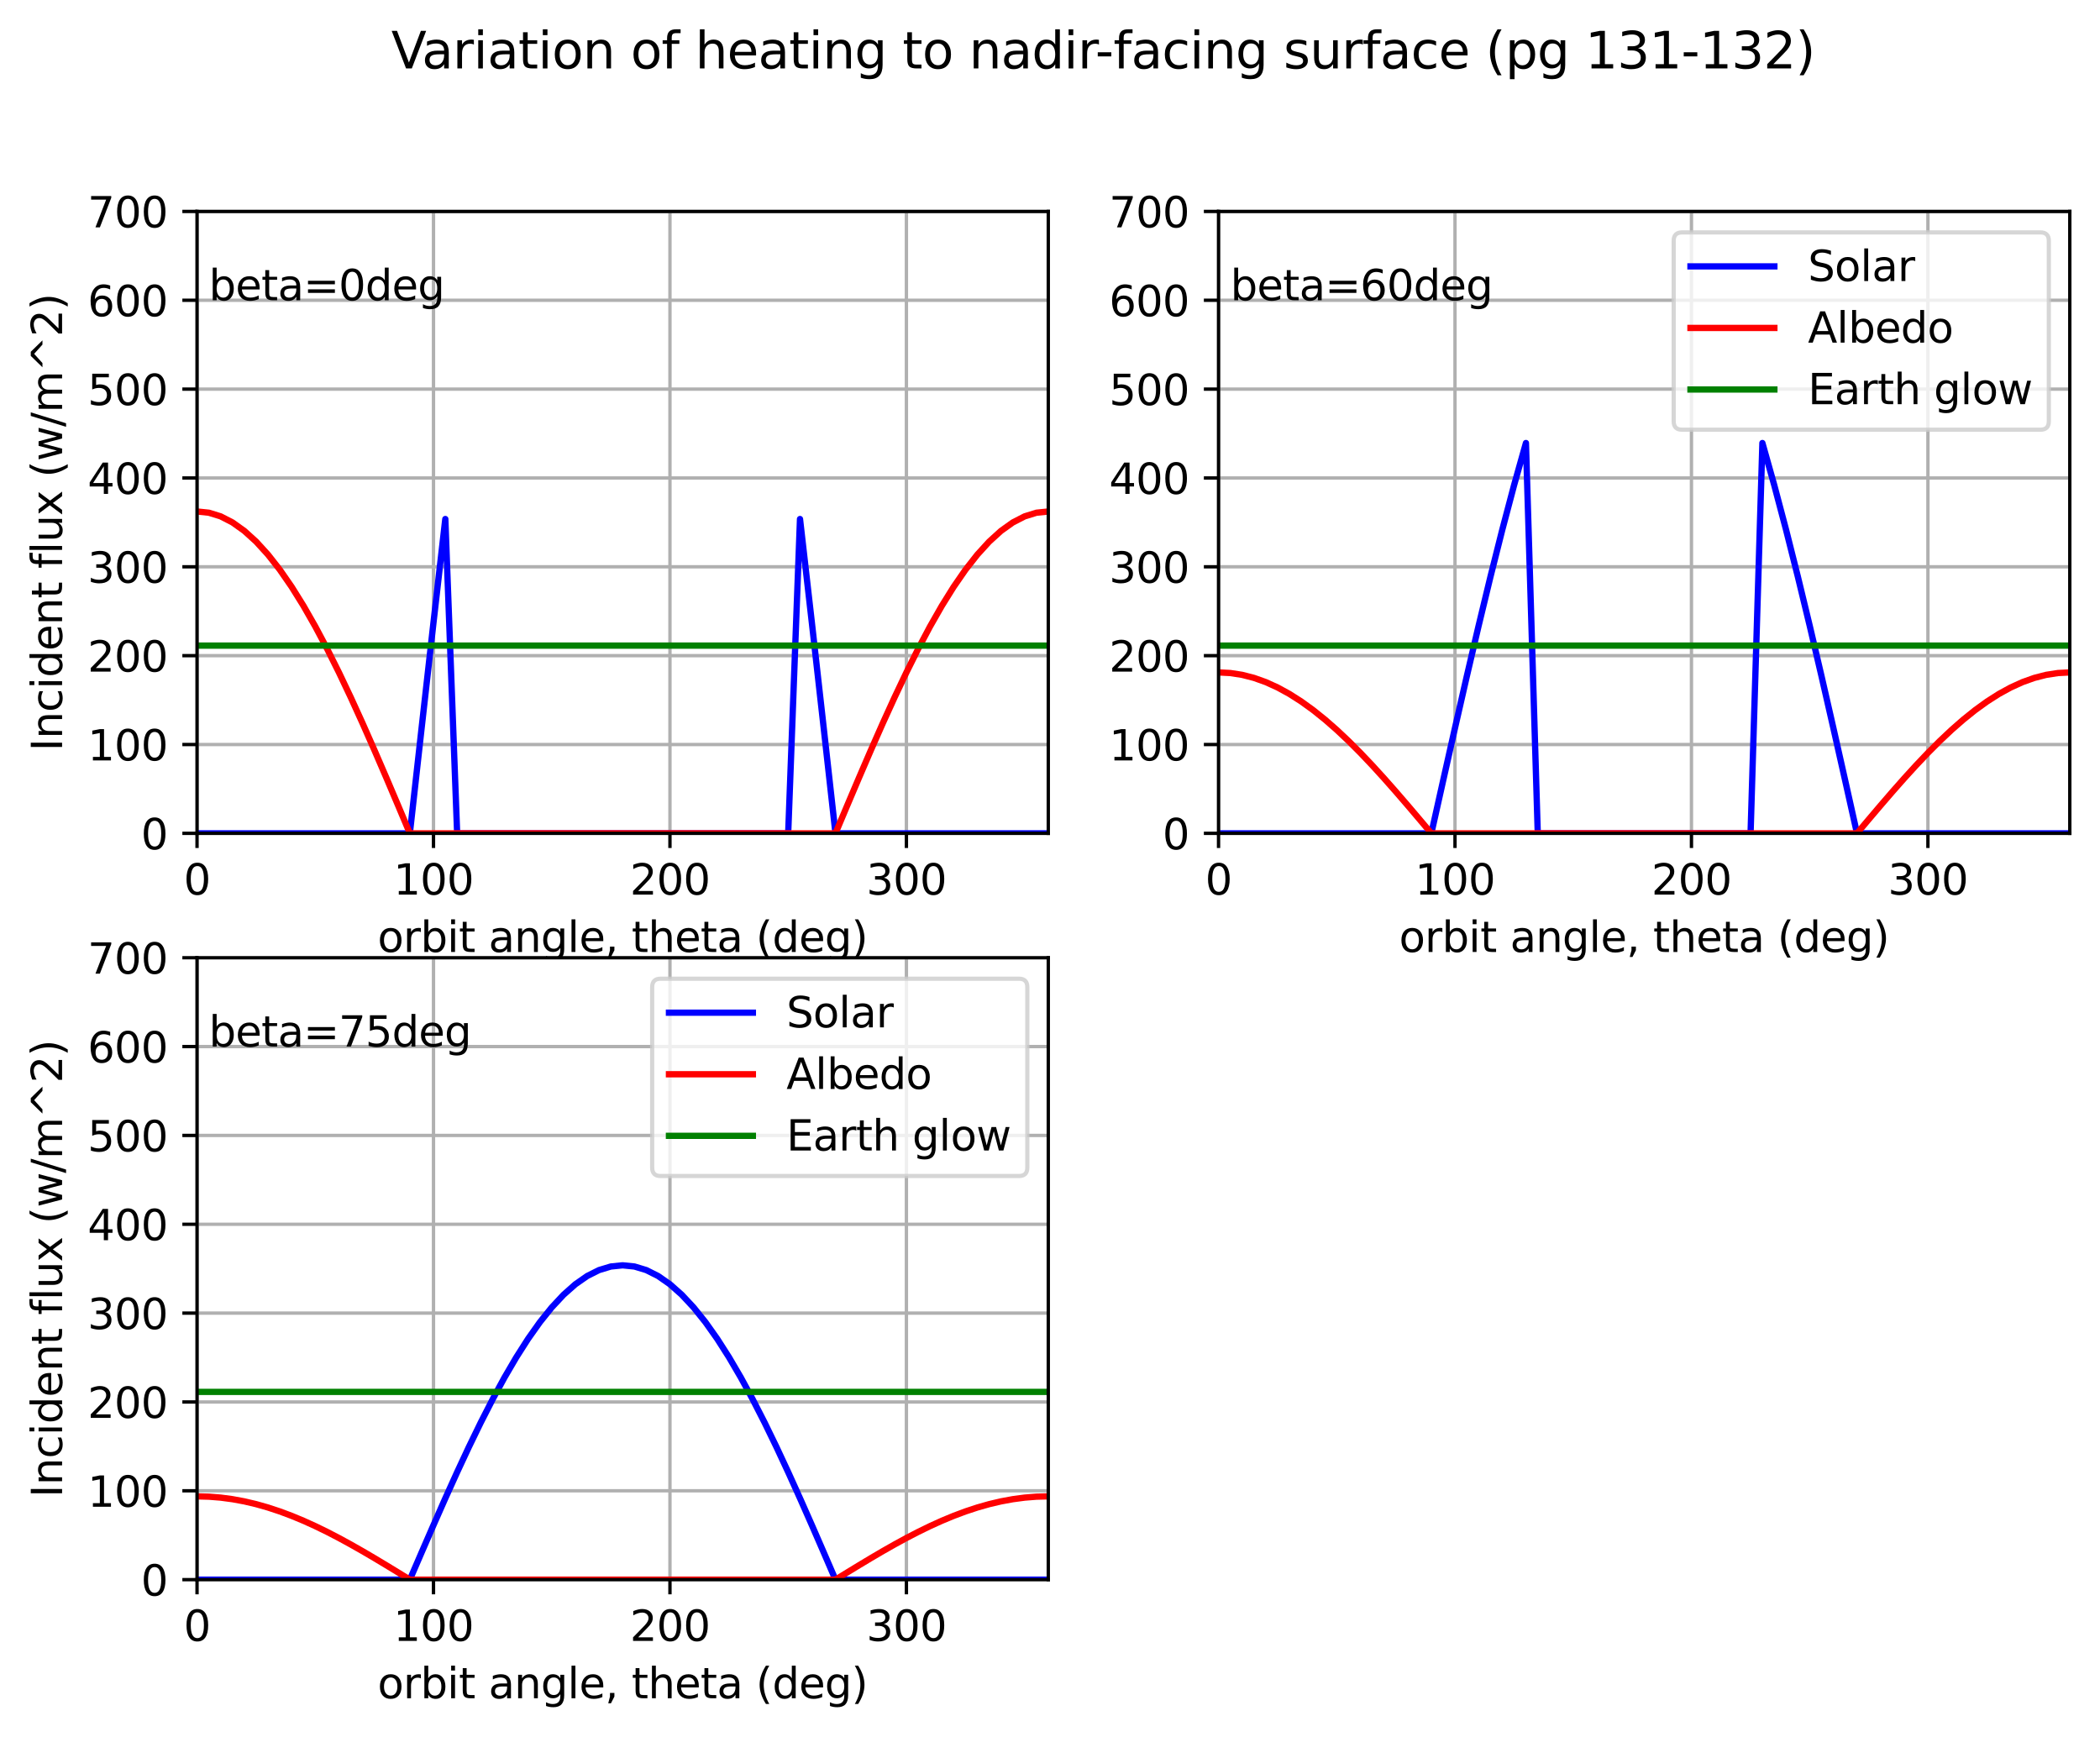 <?xml version="1.0" encoding="utf-8" standalone="no"?>
<!DOCTYPE svg PUBLIC "-//W3C//DTD SVG 1.1//EN"
  "http://www.w3.org/Graphics/SVG/1.1/DTD/svg11.dtd">
<svg xmlns:xlink="http://www.w3.org/1999/xlink" width="500.566pt" height="414.116pt" viewBox="0 0 500.566 414.116" xmlns="http://www.w3.org/2000/svg" version="1.1">
 <defs>
  <style type="text/css">*{stroke-linejoin: round; stroke-linecap: butt}</style>
 </defs>
 <g id="figure_1">
  <g id="patch_1">
   <path d="M 0 414.116 
L 500.566 414.116 
L 500.566 0 
L 0 0 
z
" style="fill: #ffffff"/>
  </g>
  <g id="axes_1">
   <g id="patch_2">
    <path d="M 46.966 198.655 
L 249.875 198.655 
L 249.875 50.4 
L 46.966 50.4 
z
" style="fill: #ffffff"/>
   </g>
   <g id="matplotlib.axis_1">
    <g id="xtick_1">
     <g id="line2d_1">
      <path d="M 46.966 198.655 
L 46.966 50.4 
" clip-path="url(#pc340cc9469)" style="fill: none; stroke: #b0b0b0; stroke-width: 0.8; stroke-linecap: square"/>
     </g>
     <g id="line2d_2">
      <defs>
       <path id="mb33454056f" d="M 0 0 
L 0 3.5 
" style="stroke: #000000; stroke-width: 0.8"/>
      </defs>
      <g>
       <use xlink:href="#mb33454056f" x="46.966" y="198.655" style="stroke: #000000; stroke-width: 0.8"/>
      </g>
     </g>
     <g id="text_1">
      <!-- 0 -->
      <g transform="translate(43.784 213.253)scale(0.1 -0.1)">
       <defs>
        <path id="DejaVuSans-30" d="M 2034 4250 
Q 1547 4250 1301 3770 
Q 1056 3291 1056 2328 
Q 1056 1369 1301 889 
Q 1547 409 2034 409 
Q 2525 409 2770 889 
Q 3016 1369 3016 2328 
Q 3016 3291 2770 3770 
Q 2525 4250 2034 4250 
z
M 2034 4750 
Q 2819 4750 3233 4129 
Q 3647 3509 3647 2328 
Q 3647 1150 3233 529 
Q 2819 -91 2034 -91 
Q 1250 -91 836 529 
Q 422 1150 422 2328 
Q 422 3509 836 4129 
Q 1250 4750 2034 4750 
z
" transform="scale(0.016)"/>
       </defs>
       <use xlink:href="#DejaVuSans-30"/>
      </g>
     </g>
    </g>
    <g id="xtick_2">
     <g id="line2d_3">
      <path d="M 103.329 198.655 
L 103.329 50.4 
" clip-path="url(#pc340cc9469)" style="fill: none; stroke: #b0b0b0; stroke-width: 0.8; stroke-linecap: square"/>
     </g>
     <g id="line2d_4">
      <g>
       <use xlink:href="#mb33454056f" x="103.329" y="198.655" style="stroke: #000000; stroke-width: 0.8"/>
      </g>
     </g>
     <g id="text_2">
      <!-- 100 -->
      <g transform="translate(93.786 213.253)scale(0.1 -0.1)">
       <defs>
        <path id="DejaVuSans-31" d="M 794 531 
L 1825 531 
L 1825 4091 
L 703 3866 
L 703 4441 
L 1819 4666 
L 2450 4666 
L 2450 531 
L 3481 531 
L 3481 0 
L 794 0 
L 794 531 
z
" transform="scale(0.016)"/>
       </defs>
       <use xlink:href="#DejaVuSans-31"/>
       <use xlink:href="#DejaVuSans-30" x="63.623"/>
       <use xlink:href="#DejaVuSans-30" x="127.246"/>
      </g>
     </g>
    </g>
    <g id="xtick_3">
     <g id="line2d_5">
      <path d="M 159.693 198.655 
L 159.693 50.4 
" clip-path="url(#pc340cc9469)" style="fill: none; stroke: #b0b0b0; stroke-width: 0.8; stroke-linecap: square"/>
     </g>
     <g id="line2d_6">
      <g>
       <use xlink:href="#mb33454056f" x="159.693" y="198.655" style="stroke: #000000; stroke-width: 0.8"/>
      </g>
     </g>
     <g id="text_3">
      <!-- 200 -->
      <g transform="translate(150.149 213.253)scale(0.1 -0.1)">
       <defs>
        <path id="DejaVuSans-32" d="M 1228 531 
L 3431 531 
L 3431 0 
L 469 0 
L 469 531 
Q 828 903 1448 1529 
Q 2069 2156 2228 2338 
Q 2531 2678 2651 2914 
Q 2772 3150 2772 3378 
Q 2772 3750 2511 3984 
Q 2250 4219 1831 4219 
Q 1534 4219 1204 4116 
Q 875 4013 500 3803 
L 500 4441 
Q 881 4594 1212 4672 
Q 1544 4750 1819 4750 
Q 2544 4750 2975 4387 
Q 3406 4025 3406 3419 
Q 3406 3131 3298 2873 
Q 3191 2616 2906 2266 
Q 2828 2175 2409 1742 
Q 1991 1309 1228 531 
z
" transform="scale(0.016)"/>
       </defs>
       <use xlink:href="#DejaVuSans-32"/>
       <use xlink:href="#DejaVuSans-30" x="63.623"/>
       <use xlink:href="#DejaVuSans-30" x="127.246"/>
      </g>
     </g>
    </g>
    <g id="xtick_4">
     <g id="line2d_7">
      <path d="M 216.057 198.655 
L 216.057 50.4 
" clip-path="url(#pc340cc9469)" style="fill: none; stroke: #b0b0b0; stroke-width: 0.8; stroke-linecap: square"/>
     </g>
     <g id="line2d_8">
      <g>
       <use xlink:href="#mb33454056f" x="216.057" y="198.655" style="stroke: #000000; stroke-width: 0.8"/>
      </g>
     </g>
     <g id="text_4">
      <!-- 300 -->
      <g transform="translate(206.513 213.253)scale(0.1 -0.1)">
       <defs>
        <path id="DejaVuSans-33" d="M 2597 2516 
Q 3050 2419 3304 2112 
Q 3559 1806 3559 1356 
Q 3559 666 3084 287 
Q 2609 -91 1734 -91 
Q 1441 -91 1130 -33 
Q 819 25 488 141 
L 488 750 
Q 750 597 1062 519 
Q 1375 441 1716 441 
Q 2309 441 2620 675 
Q 2931 909 2931 1356 
Q 2931 1769 2642 2001 
Q 2353 2234 1838 2234 
L 1294 2234 
L 1294 2753 
L 1863 2753 
Q 2328 2753 2575 2939 
Q 2822 3125 2822 3475 
Q 2822 3834 2567 4026 
Q 2313 4219 1838 4219 
Q 1578 4219 1281 4162 
Q 984 4106 628 3988 
L 628 4550 
Q 988 4650 1302 4700 
Q 1616 4750 1894 4750 
Q 2613 4750 3031 4423 
Q 3450 4097 3450 3541 
Q 3450 3153 3228 2886 
Q 3006 2619 2597 2516 
z
" transform="scale(0.016)"/>
       </defs>
       <use xlink:href="#DejaVuSans-33"/>
       <use xlink:href="#DejaVuSans-30" x="63.623"/>
       <use xlink:href="#DejaVuSans-30" x="127.246"/>
      </g>
     </g>
    </g>
    <g id="text_5">
     <!-- orbit angle, theta (deg) -->
     <g transform="translate(89.997 226.931)scale(0.1 -0.1)">
      <defs>
       <path id="DejaVuSans-6f" d="M 1959 3097 
Q 1497 3097 1228 2736 
Q 959 2375 959 1747 
Q 959 1119 1226 758 
Q 1494 397 1959 397 
Q 2419 397 2687 759 
Q 2956 1122 2956 1747 
Q 2956 2369 2687 2733 
Q 2419 3097 1959 3097 
z
M 1959 3584 
Q 2709 3584 3137 3096 
Q 3566 2609 3566 1747 
Q 3566 888 3137 398 
Q 2709 -91 1959 -91 
Q 1206 -91 779 398 
Q 353 888 353 1747 
Q 353 2609 779 3096 
Q 1206 3584 1959 3584 
z
" transform="scale(0.016)"/>
       <path id="DejaVuSans-72" d="M 2631 2963 
Q 2534 3019 2420 3045 
Q 2306 3072 2169 3072 
Q 1681 3072 1420 2755 
Q 1159 2438 1159 1844 
L 1159 0 
L 581 0 
L 581 3500 
L 1159 3500 
L 1159 2956 
Q 1341 3275 1631 3429 
Q 1922 3584 2338 3584 
Q 2397 3584 2469 3576 
Q 2541 3569 2628 3553 
L 2631 2963 
z
" transform="scale(0.016)"/>
       <path id="DejaVuSans-62" d="M 3116 1747 
Q 3116 2381 2855 2742 
Q 2594 3103 2138 3103 
Q 1681 3103 1420 2742 
Q 1159 2381 1159 1747 
Q 1159 1113 1420 752 
Q 1681 391 2138 391 
Q 2594 391 2855 752 
Q 3116 1113 3116 1747 
z
M 1159 2969 
Q 1341 3281 1617 3432 
Q 1894 3584 2278 3584 
Q 2916 3584 3314 3078 
Q 3713 2572 3713 1747 
Q 3713 922 3314 415 
Q 2916 -91 2278 -91 
Q 1894 -91 1617 61 
Q 1341 213 1159 525 
L 1159 0 
L 581 0 
L 581 4863 
L 1159 4863 
L 1159 2969 
z
" transform="scale(0.016)"/>
       <path id="DejaVuSans-69" d="M 603 3500 
L 1178 3500 
L 1178 0 
L 603 0 
L 603 3500 
z
M 603 4863 
L 1178 4863 
L 1178 4134 
L 603 4134 
L 603 4863 
z
" transform="scale(0.016)"/>
       <path id="DejaVuSans-74" d="M 1172 4494 
L 1172 3500 
L 2356 3500 
L 2356 3053 
L 1172 3053 
L 1172 1153 
Q 1172 725 1289 603 
Q 1406 481 1766 481 
L 2356 481 
L 2356 0 
L 1766 0 
Q 1100 0 847 248 
Q 594 497 594 1153 
L 594 3053 
L 172 3053 
L 172 3500 
L 594 3500 
L 594 4494 
L 1172 4494 
z
" transform="scale(0.016)"/>
       <path id="DejaVuSans-20" transform="scale(0.016)"/>
       <path id="DejaVuSans-61" d="M 2194 1759 
Q 1497 1759 1228 1600 
Q 959 1441 959 1056 
Q 959 750 1161 570 
Q 1363 391 1709 391 
Q 2188 391 2477 730 
Q 2766 1069 2766 1631 
L 2766 1759 
L 2194 1759 
z
M 3341 1997 
L 3341 0 
L 2766 0 
L 2766 531 
Q 2569 213 2275 61 
Q 1981 -91 1556 -91 
Q 1019 -91 701 211 
Q 384 513 384 1019 
Q 384 1609 779 1909 
Q 1175 2209 1959 2209 
L 2766 2209 
L 2766 2266 
Q 2766 2663 2505 2880 
Q 2244 3097 1772 3097 
Q 1472 3097 1187 3025 
Q 903 2953 641 2809 
L 641 3341 
Q 956 3463 1253 3523 
Q 1550 3584 1831 3584 
Q 2591 3584 2966 3190 
Q 3341 2797 3341 1997 
z
" transform="scale(0.016)"/>
       <path id="DejaVuSans-6e" d="M 3513 2113 
L 3513 0 
L 2938 0 
L 2938 2094 
Q 2938 2591 2744 2837 
Q 2550 3084 2163 3084 
Q 1697 3084 1428 2787 
Q 1159 2491 1159 1978 
L 1159 0 
L 581 0 
L 581 3500 
L 1159 3500 
L 1159 2956 
Q 1366 3272 1645 3428 
Q 1925 3584 2291 3584 
Q 2894 3584 3203 3211 
Q 3513 2838 3513 2113 
z
" transform="scale(0.016)"/>
       <path id="DejaVuSans-67" d="M 2906 1791 
Q 2906 2416 2648 2759 
Q 2391 3103 1925 3103 
Q 1463 3103 1205 2759 
Q 947 2416 947 1791 
Q 947 1169 1205 825 
Q 1463 481 1925 481 
Q 2391 481 2648 825 
Q 2906 1169 2906 1791 
z
M 3481 434 
Q 3481 -459 3084 -895 
Q 2688 -1331 1869 -1331 
Q 1566 -1331 1297 -1286 
Q 1028 -1241 775 -1147 
L 775 -588 
Q 1028 -725 1275 -790 
Q 1522 -856 1778 -856 
Q 2344 -856 2625 -561 
Q 2906 -266 2906 331 
L 2906 616 
Q 2728 306 2450 153 
Q 2172 0 1784 0 
Q 1141 0 747 490 
Q 353 981 353 1791 
Q 353 2603 747 3093 
Q 1141 3584 1784 3584 
Q 2172 3584 2450 3431 
Q 2728 3278 2906 2969 
L 2906 3500 
L 3481 3500 
L 3481 434 
z
" transform="scale(0.016)"/>
       <path id="DejaVuSans-6c" d="M 603 4863 
L 1178 4863 
L 1178 0 
L 603 0 
L 603 4863 
z
" transform="scale(0.016)"/>
       <path id="DejaVuSans-65" d="M 3597 1894 
L 3597 1613 
L 953 1613 
Q 991 1019 1311 708 
Q 1631 397 2203 397 
Q 2534 397 2845 478 
Q 3156 559 3463 722 
L 3463 178 
Q 3153 47 2828 -22 
Q 2503 -91 2169 -91 
Q 1331 -91 842 396 
Q 353 884 353 1716 
Q 353 2575 817 3079 
Q 1281 3584 2069 3584 
Q 2775 3584 3186 3129 
Q 3597 2675 3597 1894 
z
M 3022 2063 
Q 3016 2534 2758 2815 
Q 2500 3097 2075 3097 
Q 1594 3097 1305 2825 
Q 1016 2553 972 2059 
L 3022 2063 
z
" transform="scale(0.016)"/>
       <path id="DejaVuSans-2c" d="M 750 794 
L 1409 794 
L 1409 256 
L 897 -744 
L 494 -744 
L 750 256 
L 750 794 
z
" transform="scale(0.016)"/>
       <path id="DejaVuSans-68" d="M 3513 2113 
L 3513 0 
L 2938 0 
L 2938 2094 
Q 2938 2591 2744 2837 
Q 2550 3084 2163 3084 
Q 1697 3084 1428 2787 
Q 1159 2491 1159 1978 
L 1159 0 
L 581 0 
L 581 4863 
L 1159 4863 
L 1159 2956 
Q 1366 3272 1645 3428 
Q 1925 3584 2291 3584 
Q 2894 3584 3203 3211 
Q 3513 2838 3513 2113 
z
" transform="scale(0.016)"/>
       <path id="DejaVuSans-28" d="M 1984 4856 
Q 1566 4138 1362 3434 
Q 1159 2731 1159 2009 
Q 1159 1288 1364 580 
Q 1569 -128 1984 -844 
L 1484 -844 
Q 1016 -109 783 600 
Q 550 1309 550 2009 
Q 550 2706 781 3412 
Q 1013 4119 1484 4856 
L 1984 4856 
z
" transform="scale(0.016)"/>
       <path id="DejaVuSans-64" d="M 2906 2969 
L 2906 4863 
L 3481 4863 
L 3481 0 
L 2906 0 
L 2906 525 
Q 2725 213 2448 61 
Q 2172 -91 1784 -91 
Q 1150 -91 751 415 
Q 353 922 353 1747 
Q 353 2572 751 3078 
Q 1150 3584 1784 3584 
Q 2172 3584 2448 3432 
Q 2725 3281 2906 2969 
z
M 947 1747 
Q 947 1113 1208 752 
Q 1469 391 1925 391 
Q 2381 391 2643 752 
Q 2906 1113 2906 1747 
Q 2906 2381 2643 2742 
Q 2381 3103 1925 3103 
Q 1469 3103 1208 2742 
Q 947 2381 947 1747 
z
" transform="scale(0.016)"/>
       <path id="DejaVuSans-29" d="M 513 4856 
L 1013 4856 
Q 1481 4119 1714 3412 
Q 1947 2706 1947 2009 
Q 1947 1309 1714 600 
Q 1481 -109 1013 -844 
L 513 -844 
Q 928 -128 1133 580 
Q 1338 1288 1338 2009 
Q 1338 2731 1133 3434 
Q 928 4138 513 4856 
z
" transform="scale(0.016)"/>
      </defs>
      <use xlink:href="#DejaVuSans-6f"/>
      <use xlink:href="#DejaVuSans-72" x="61.182"/>
      <use xlink:href="#DejaVuSans-62" x="102.295"/>
      <use xlink:href="#DejaVuSans-69" x="165.771"/>
      <use xlink:href="#DejaVuSans-74" x="193.555"/>
      <use xlink:href="#DejaVuSans-20" x="232.764"/>
      <use xlink:href="#DejaVuSans-61" x="264.551"/>
      <use xlink:href="#DejaVuSans-6e" x="325.83"/>
      <use xlink:href="#DejaVuSans-67" x="389.209"/>
      <use xlink:href="#DejaVuSans-6c" x="452.686"/>
      <use xlink:href="#DejaVuSans-65" x="480.469"/>
      <use xlink:href="#DejaVuSans-2c" x="541.992"/>
      <use xlink:href="#DejaVuSans-20" x="573.779"/>
      <use xlink:href="#DejaVuSans-74" x="605.566"/>
      <use xlink:href="#DejaVuSans-68" x="644.775"/>
      <use xlink:href="#DejaVuSans-65" x="708.154"/>
      <use xlink:href="#DejaVuSans-74" x="769.678"/>
      <use xlink:href="#DejaVuSans-61" x="808.887"/>
      <use xlink:href="#DejaVuSans-20" x="870.166"/>
      <use xlink:href="#DejaVuSans-28" x="901.953"/>
      <use xlink:href="#DejaVuSans-64" x="940.967"/>
      <use xlink:href="#DejaVuSans-65" x="1004.443"/>
      <use xlink:href="#DejaVuSans-67" x="1065.967"/>
      <use xlink:href="#DejaVuSans-29" x="1129.443"/>
     </g>
    </g>
   </g>
   <g id="matplotlib.axis_2">
    <g id="ytick_1">
     <g id="line2d_9">
      <path d="M 46.966 198.655 
L 249.875 198.655 
" clip-path="url(#pc340cc9469)" style="fill: none; stroke: #b0b0b0; stroke-width: 0.8; stroke-linecap: square"/>
     </g>
     <g id="line2d_10">
      <defs>
       <path id="m5574992cf1" d="M 0 0 
L -3.5 0 
" style="stroke: #000000; stroke-width: 0.8"/>
      </defs>
      <g>
       <use xlink:href="#m5574992cf1" x="46.966" y="198.655" style="stroke: #000000; stroke-width: 0.8"/>
      </g>
     </g>
     <g id="text_6">
      <!-- 0 -->
      <g transform="translate(33.603 202.454)scale(0.1 -0.1)">
       <use xlink:href="#DejaVuSans-30"/>
      </g>
     </g>
    </g>
    <g id="ytick_2">
     <g id="line2d_11">
      <path d="M 46.966 177.475 
L 249.875 177.475 
" clip-path="url(#pc340cc9469)" style="fill: none; stroke: #b0b0b0; stroke-width: 0.8; stroke-linecap: square"/>
     </g>
     <g id="line2d_12">
      <g>
       <use xlink:href="#m5574992cf1" x="46.966" y="177.475" style="stroke: #000000; stroke-width: 0.8"/>
      </g>
     </g>
     <g id="text_7">
      <!-- 100 -->
      <g transform="translate(20.878 181.275)scale(0.1 -0.1)">
       <use xlink:href="#DejaVuSans-31"/>
       <use xlink:href="#DejaVuSans-30" x="63.623"/>
       <use xlink:href="#DejaVuSans-30" x="127.246"/>
      </g>
     </g>
    </g>
    <g id="ytick_3">
     <g id="line2d_13">
      <path d="M 46.966 156.296 
L 249.875 156.296 
" clip-path="url(#pc340cc9469)" style="fill: none; stroke: #b0b0b0; stroke-width: 0.8; stroke-linecap: square"/>
     </g>
     <g id="line2d_14">
      <g>
       <use xlink:href="#m5574992cf1" x="46.966" y="156.296" style="stroke: #000000; stroke-width: 0.8"/>
      </g>
     </g>
     <g id="text_8">
      <!-- 200 -->
      <g transform="translate(20.878 160.095)scale(0.1 -0.1)">
       <use xlink:href="#DejaVuSans-32"/>
       <use xlink:href="#DejaVuSans-30" x="63.623"/>
       <use xlink:href="#DejaVuSans-30" x="127.246"/>
      </g>
     </g>
    </g>
    <g id="ytick_4">
     <g id="line2d_15">
      <path d="M 46.966 135.117 
L 249.875 135.117 
" clip-path="url(#pc340cc9469)" style="fill: none; stroke: #b0b0b0; stroke-width: 0.8; stroke-linecap: square"/>
     </g>
     <g id="line2d_16">
      <g>
       <use xlink:href="#m5574992cf1" x="46.966" y="135.117" style="stroke: #000000; stroke-width: 0.8"/>
      </g>
     </g>
     <g id="text_9">
      <!-- 300 -->
      <g transform="translate(20.878 138.916)scale(0.1 -0.1)">
       <use xlink:href="#DejaVuSans-33"/>
       <use xlink:href="#DejaVuSans-30" x="63.623"/>
       <use xlink:href="#DejaVuSans-30" x="127.246"/>
      </g>
     </g>
    </g>
    <g id="ytick_5">
     <g id="line2d_17">
      <path d="M 46.966 113.938 
L 249.875 113.938 
" clip-path="url(#pc340cc9469)" style="fill: none; stroke: #b0b0b0; stroke-width: 0.8; stroke-linecap: square"/>
     </g>
     <g id="line2d_18">
      <g>
       <use xlink:href="#m5574992cf1" x="46.966" y="113.938" style="stroke: #000000; stroke-width: 0.8"/>
      </g>
     </g>
     <g id="text_10">
      <!-- 400 -->
      <g transform="translate(20.878 117.737)scale(0.1 -0.1)">
       <defs>
        <path id="DejaVuSans-34" d="M 2419 4116 
L 825 1625 
L 2419 1625 
L 2419 4116 
z
M 2253 4666 
L 3047 4666 
L 3047 1625 
L 3713 1625 
L 3713 1100 
L 3047 1100 
L 3047 0 
L 2419 0 
L 2419 1100 
L 313 1100 
L 313 1709 
L 2253 4666 
z
" transform="scale(0.016)"/>
       </defs>
       <use xlink:href="#DejaVuSans-34"/>
       <use xlink:href="#DejaVuSans-30" x="63.623"/>
       <use xlink:href="#DejaVuSans-30" x="127.246"/>
      </g>
     </g>
    </g>
    <g id="ytick_6">
     <g id="line2d_19">
      <path d="M 46.966 92.758 
L 249.875 92.758 
" clip-path="url(#pc340cc9469)" style="fill: none; stroke: #b0b0b0; stroke-width: 0.8; stroke-linecap: square"/>
     </g>
     <g id="line2d_20">
      <g>
       <use xlink:href="#m5574992cf1" x="46.966" y="92.758" style="stroke: #000000; stroke-width: 0.8"/>
      </g>
     </g>
     <g id="text_11">
      <!-- 500 -->
      <g transform="translate(20.878 96.558)scale(0.1 -0.1)">
       <defs>
        <path id="DejaVuSans-35" d="M 691 4666 
L 3169 4666 
L 3169 4134 
L 1269 4134 
L 1269 2991 
Q 1406 3038 1543 3061 
Q 1681 3084 1819 3084 
Q 2600 3084 3056 2656 
Q 3513 2228 3513 1497 
Q 3513 744 3044 326 
Q 2575 -91 1722 -91 
Q 1428 -91 1123 -41 
Q 819 9 494 109 
L 494 744 
Q 775 591 1075 516 
Q 1375 441 1709 441 
Q 2250 441 2565 725 
Q 2881 1009 2881 1497 
Q 2881 1984 2565 2268 
Q 2250 2553 1709 2553 
Q 1456 2553 1204 2497 
Q 953 2441 691 2322 
L 691 4666 
z
" transform="scale(0.016)"/>
       </defs>
       <use xlink:href="#DejaVuSans-35"/>
       <use xlink:href="#DejaVuSans-30" x="63.623"/>
       <use xlink:href="#DejaVuSans-30" x="127.246"/>
      </g>
     </g>
    </g>
    <g id="ytick_7">
     <g id="line2d_21">
      <path d="M 46.966 71.579 
L 249.875 71.579 
" clip-path="url(#pc340cc9469)" style="fill: none; stroke: #b0b0b0; stroke-width: 0.8; stroke-linecap: square"/>
     </g>
     <g id="line2d_22">
      <g>
       <use xlink:href="#m5574992cf1" x="46.966" y="71.579" style="stroke: #000000; stroke-width: 0.8"/>
      </g>
     </g>
     <g id="text_12">
      <!-- 600 -->
      <g transform="translate(20.878 75.378)scale(0.1 -0.1)">
       <defs>
        <path id="DejaVuSans-36" d="M 2113 2584 
Q 1688 2584 1439 2293 
Q 1191 2003 1191 1497 
Q 1191 994 1439 701 
Q 1688 409 2113 409 
Q 2538 409 2786 701 
Q 3034 994 3034 1497 
Q 3034 2003 2786 2293 
Q 2538 2584 2113 2584 
z
M 3366 4563 
L 3366 3988 
Q 3128 4100 2886 4159 
Q 2644 4219 2406 4219 
Q 1781 4219 1451 3797 
Q 1122 3375 1075 2522 
Q 1259 2794 1537 2939 
Q 1816 3084 2150 3084 
Q 2853 3084 3261 2657 
Q 3669 2231 3669 1497 
Q 3669 778 3244 343 
Q 2819 -91 2113 -91 
Q 1303 -91 875 529 
Q 447 1150 447 2328 
Q 447 3434 972 4092 
Q 1497 4750 2381 4750 
Q 2619 4750 2861 4703 
Q 3103 4656 3366 4563 
z
" transform="scale(0.016)"/>
       </defs>
       <use xlink:href="#DejaVuSans-36"/>
       <use xlink:href="#DejaVuSans-30" x="63.623"/>
       <use xlink:href="#DejaVuSans-30" x="127.246"/>
      </g>
     </g>
    </g>
    <g id="ytick_8">
     <g id="line2d_23">
      <path d="M 46.966 50.4 
L 249.875 50.4 
" clip-path="url(#pc340cc9469)" style="fill: none; stroke: #b0b0b0; stroke-width: 0.8; stroke-linecap: square"/>
     </g>
     <g id="line2d_24">
      <g>
       <use xlink:href="#m5574992cf1" x="46.966" y="50.4" style="stroke: #000000; stroke-width: 0.8"/>
      </g>
     </g>
     <g id="text_13">
      <!-- 700 -->
      <g transform="translate(20.878 54.199)scale(0.1 -0.1)">
       <defs>
        <path id="DejaVuSans-37" d="M 525 4666 
L 3525 4666 
L 3525 4397 
L 1831 0 
L 1172 0 
L 2766 4134 
L 525 4134 
L 525 4666 
z
" transform="scale(0.016)"/>
       </defs>
       <use xlink:href="#DejaVuSans-37"/>
       <use xlink:href="#DejaVuSans-30" x="63.623"/>
       <use xlink:href="#DejaVuSans-30" x="127.246"/>
      </g>
     </g>
    </g>
    <g id="text_14">
     <!-- Incident flux (w/m^2) -->
     <g transform="translate(14.798 179.061)rotate(-90)scale(0.1 -0.1)">
      <defs>
       <path id="DejaVuSans-49" d="M 628 4666 
L 1259 4666 
L 1259 0 
L 628 0 
L 628 4666 
z
" transform="scale(0.016)"/>
       <path id="DejaVuSans-63" d="M 3122 3366 
L 3122 2828 
Q 2878 2963 2633 3030 
Q 2388 3097 2138 3097 
Q 1578 3097 1268 2742 
Q 959 2388 959 1747 
Q 959 1106 1268 751 
Q 1578 397 2138 397 
Q 2388 397 2633 464 
Q 2878 531 3122 666 
L 3122 134 
Q 2881 22 2623 -34 
Q 2366 -91 2075 -91 
Q 1284 -91 818 406 
Q 353 903 353 1747 
Q 353 2603 823 3093 
Q 1294 3584 2113 3584 
Q 2378 3584 2631 3529 
Q 2884 3475 3122 3366 
z
" transform="scale(0.016)"/>
       <path id="DejaVuSans-66" d="M 2375 4863 
L 2375 4384 
L 1825 4384 
Q 1516 4384 1395 4259 
Q 1275 4134 1275 3809 
L 1275 3500 
L 2222 3500 
L 2222 3053 
L 1275 3053 
L 1275 0 
L 697 0 
L 697 3053 
L 147 3053 
L 147 3500 
L 697 3500 
L 697 3744 
Q 697 4328 969 4595 
Q 1241 4863 1831 4863 
L 2375 4863 
z
" transform="scale(0.016)"/>
       <path id="DejaVuSans-75" d="M 544 1381 
L 544 3500 
L 1119 3500 
L 1119 1403 
Q 1119 906 1312 657 
Q 1506 409 1894 409 
Q 2359 409 2629 706 
Q 2900 1003 2900 1516 
L 2900 3500 
L 3475 3500 
L 3475 0 
L 2900 0 
L 2900 538 
Q 2691 219 2414 64 
Q 2138 -91 1772 -91 
Q 1169 -91 856 284 
Q 544 659 544 1381 
z
M 1991 3584 
L 1991 3584 
z
" transform="scale(0.016)"/>
       <path id="DejaVuSans-78" d="M 3513 3500 
L 2247 1797 
L 3578 0 
L 2900 0 
L 1881 1375 
L 863 0 
L 184 0 
L 1544 1831 
L 300 3500 
L 978 3500 
L 1906 2253 
L 2834 3500 
L 3513 3500 
z
" transform="scale(0.016)"/>
       <path id="DejaVuSans-77" d="M 269 3500 
L 844 3500 
L 1563 769 
L 2278 3500 
L 2956 3500 
L 3675 769 
L 4391 3500 
L 4966 3500 
L 4050 0 
L 3372 0 
L 2619 2869 
L 1863 0 
L 1184 0 
L 269 3500 
z
" transform="scale(0.016)"/>
       <path id="DejaVuSans-2f" d="M 1625 4666 
L 2156 4666 
L 531 -594 
L 0 -594 
L 1625 4666 
z
" transform="scale(0.016)"/>
       <path id="DejaVuSans-6d" d="M 3328 2828 
Q 3544 3216 3844 3400 
Q 4144 3584 4550 3584 
Q 5097 3584 5394 3201 
Q 5691 2819 5691 2113 
L 5691 0 
L 5113 0 
L 5113 2094 
Q 5113 2597 4934 2840 
Q 4756 3084 4391 3084 
Q 3944 3084 3684 2787 
Q 3425 2491 3425 1978 
L 3425 0 
L 2847 0 
L 2847 2094 
Q 2847 2600 2669 2842 
Q 2491 3084 2119 3084 
Q 1678 3084 1418 2786 
Q 1159 2488 1159 1978 
L 1159 0 
L 581 0 
L 581 3500 
L 1159 3500 
L 1159 2956 
Q 1356 3278 1631 3431 
Q 1906 3584 2284 3584 
Q 2666 3584 2933 3390 
Q 3200 3197 3328 2828 
z
" transform="scale(0.016)"/>
       <path id="DejaVuSans-5e" d="M 2988 4666 
L 4684 2925 
L 4056 2925 
L 2681 4159 
L 1306 2925 
L 678 2925 
L 2375 4666 
L 2988 4666 
z
" transform="scale(0.016)"/>
      </defs>
      <use xlink:href="#DejaVuSans-49"/>
      <use xlink:href="#DejaVuSans-6e" x="29.492"/>
      <use xlink:href="#DejaVuSans-63" x="92.871"/>
      <use xlink:href="#DejaVuSans-69" x="147.852"/>
      <use xlink:href="#DejaVuSans-64" x="175.635"/>
      <use xlink:href="#DejaVuSans-65" x="239.111"/>
      <use xlink:href="#DejaVuSans-6e" x="300.635"/>
      <use xlink:href="#DejaVuSans-74" x="364.014"/>
      <use xlink:href="#DejaVuSans-20" x="403.223"/>
      <use xlink:href="#DejaVuSans-66" x="435.01"/>
      <use xlink:href="#DejaVuSans-6c" x="470.215"/>
      <use xlink:href="#DejaVuSans-75" x="497.998"/>
      <use xlink:href="#DejaVuSans-78" x="561.377"/>
      <use xlink:href="#DejaVuSans-20" x="620.557"/>
      <use xlink:href="#DejaVuSans-28" x="652.344"/>
      <use xlink:href="#DejaVuSans-77" x="691.357"/>
      <use xlink:href="#DejaVuSans-2f" x="773.145"/>
      <use xlink:href="#DejaVuSans-6d" x="806.836"/>
      <use xlink:href="#DejaVuSans-5e" x="904.248"/>
      <use xlink:href="#DejaVuSans-32" x="988.037"/>
      <use xlink:href="#DejaVuSans-29" x="1051.66"/>
     </g>
    </g>
   </g>
   <g id="line2d_25">
    <path d="M 46.966 198.655 
L 49.784 198.655 
L 52.602 198.655 
L 55.42 198.655 
L 58.238 198.655 
L 61.057 198.655 
L 63.875 198.655 
L 66.693 198.655 
L 69.511 198.655 
L 72.329 198.655 
L 75.147 198.655 
L 77.966 198.655 
L 80.784 198.655 
L 83.602 198.655 
L 86.42 198.655 
L 89.238 198.655 
L 92.057 198.655 
L 94.875 198.655 
L 97.693 198.655 
L 100.511 173.421 
L 103.329 148.38 
L 106.147 123.721 
L 108.966 198.655 
L 111.784 198.655 
L 114.602 198.655 
L 117.42 198.655 
L 120.238 198.655 
L 123.057 198.655 
L 125.875 198.655 
L 128.693 198.655 
L 131.511 198.655 
L 134.329 198.655 
L 137.147 198.655 
L 139.966 198.655 
L 142.784 198.655 
L 145.602 198.655 
L 148.42 198.655 
L 151.238 198.655 
L 154.057 198.655 
L 156.875 198.655 
L 159.693 198.655 
L 162.511 198.655 
L 165.329 198.655 
L 168.147 198.655 
L 170.966 198.655 
L 173.784 198.655 
L 176.602 198.655 
L 179.42 198.655 
L 182.238 198.655 
L 185.057 198.655 
L 187.875 198.655 
L 190.693 123.721 
L 193.511 148.38 
L 196.329 173.421 
L 199.147 198.655 
L 201.966 198.655 
L 204.784 198.655 
L 207.602 198.655 
L 210.42 198.655 
L 213.238 198.655 
L 216.057 198.655 
L 218.875 198.655 
L 221.693 198.655 
L 224.511 198.655 
L 227.329 198.655 
L 230.147 198.655 
L 232.966 198.655 
L 235.784 198.655 
L 238.602 198.655 
L 241.42 198.655 
L 244.238 198.655 
L 247.057 198.655 
L 249.875 198.655 
" clip-path="url(#pc340cc9469)" style="fill: none; stroke: #0000ff; stroke-width: 1.5; stroke-linecap: square"/>
   </g>
   <g id="line2d_26">
    <path d="M 46.966 121.929 
L 49.784 122.221 
L 52.602 123.094 
L 55.42 124.543 
L 58.238 126.556 
L 61.057 129.117 
L 63.875 132.208 
L 66.693 135.804 
L 69.511 139.879 
L 72.329 144.401 
L 75.147 149.336 
L 77.966 154.646 
L 80.784 160.292 
L 83.602 166.229 
L 86.42 172.413 
L 89.238 178.796 
L 92.057 185.331 
L 94.875 191.967 
L 97.693 198.655 
L 100.511 198.655 
L 103.329 198.655 
L 106.147 198.655 
L 108.966 198.655 
L 111.784 198.655 
L 114.602 198.655 
L 117.42 198.655 
L 120.238 198.655 
L 123.057 198.655 
L 125.875 198.655 
L 128.693 198.655 
L 131.511 198.655 
L 134.329 198.655 
L 137.147 198.655 
L 139.966 198.655 
L 142.784 198.655 
L 145.602 198.655 
L 148.42 198.655 
L 151.238 198.655 
L 154.057 198.655 
L 156.875 198.655 
L 159.693 198.655 
L 162.511 198.655 
L 165.329 198.655 
L 168.147 198.655 
L 170.966 198.655 
L 173.784 198.655 
L 176.602 198.655 
L 179.42 198.655 
L 182.238 198.655 
L 185.057 198.655 
L 187.875 198.655 
L 190.693 198.655 
L 193.511 198.655 
L 196.329 198.655 
L 199.147 198.655 
L 201.966 191.967 
L 204.784 185.331 
L 207.602 178.796 
L 210.42 172.413 
L 213.238 166.229 
L 216.057 160.292 
L 218.875 154.646 
L 221.693 149.336 
L 224.511 144.401 
L 227.329 139.879 
L 230.147 135.804 
L 232.966 132.208 
L 235.784 129.117 
L 238.602 126.556 
L 241.42 124.543 
L 244.238 123.094 
L 247.057 122.221 
L 249.875 121.929 
" clip-path="url(#pc340cc9469)" style="fill: none; stroke: #ff0000; stroke-width: 1.5; stroke-linecap: square"/>
   </g>
   <g id="line2d_27">
    <path d="M 46.966 153.898 
L 49.784 153.898 
L 52.602 153.898 
L 55.42 153.898 
L 58.238 153.898 
L 61.057 153.898 
L 63.875 153.898 
L 66.693 153.898 
L 69.511 153.898 
L 72.329 153.898 
L 75.147 153.898 
L 77.966 153.898 
L 80.784 153.898 
L 83.602 153.898 
L 86.42 153.898 
L 89.238 153.898 
L 92.057 153.898 
L 94.875 153.898 
L 97.693 153.898 
L 100.511 153.898 
L 103.329 153.898 
L 106.147 153.898 
L 108.966 153.898 
L 111.784 153.898 
L 114.602 153.898 
L 117.42 153.898 
L 120.238 153.898 
L 123.057 153.898 
L 125.875 153.898 
L 128.693 153.898 
L 131.511 153.898 
L 134.329 153.898 
L 137.147 153.898 
L 139.966 153.898 
L 142.784 153.898 
L 145.602 153.898 
L 148.42 153.898 
L 151.238 153.898 
L 154.057 153.898 
L 156.875 153.898 
L 159.693 153.898 
L 162.511 153.898 
L 165.329 153.898 
L 168.147 153.898 
L 170.966 153.898 
L 173.784 153.898 
L 176.602 153.898 
L 179.42 153.898 
L 182.238 153.898 
L 185.057 153.898 
L 187.875 153.898 
L 190.693 153.898 
L 193.511 153.898 
L 196.329 153.898 
L 199.147 153.898 
L 201.966 153.898 
L 204.784 153.898 
L 207.602 153.898 
L 210.42 153.898 
L 213.238 153.898 
L 216.057 153.898 
L 218.875 153.898 
L 221.693 153.898 
L 224.511 153.898 
L 227.329 153.898 
L 230.147 153.898 
L 232.966 153.898 
L 235.784 153.898 
L 238.602 153.898 
L 241.42 153.898 
L 244.238 153.898 
L 247.057 153.898 
L 249.875 153.898 
" clip-path="url(#pc340cc9469)" style="fill: none; stroke: #008000; stroke-width: 1.5; stroke-linecap: square"/>
   </g>
   <g id="patch_3">
    <path d="M 46.966 198.655 
L 46.966 50.4 
" style="fill: none; stroke: #000000; stroke-width: 0.8; stroke-linejoin: miter; stroke-linecap: square"/>
   </g>
   <g id="patch_4">
    <path d="M 249.875 198.655 
L 249.875 50.4 
" style="fill: none; stroke: #000000; stroke-width: 0.8; stroke-linejoin: miter; stroke-linecap: square"/>
   </g>
   <g id="patch_5">
    <path d="M 46.966 198.655 
L 249.875 198.655 
" style="fill: none; stroke: #000000; stroke-width: 0.8; stroke-linejoin: miter; stroke-linecap: square"/>
   </g>
   <g id="patch_6">
    <path d="M 46.966 50.4 
L 249.875 50.4 
" style="fill: none; stroke: #000000; stroke-width: 0.8; stroke-linejoin: miter; stroke-linecap: square"/>
   </g>
   <g id="text_15">
    <!-- beta=0deg -->
    <g transform="translate(49.784 71.579)scale(0.1 -0.1)">
     <defs>
      <path id="DejaVuSans-3d" d="M 678 2906 
L 4684 2906 
L 4684 2381 
L 678 2381 
L 678 2906 
z
M 678 1631 
L 4684 1631 
L 4684 1100 
L 678 1100 
L 678 1631 
z
" transform="scale(0.016)"/>
     </defs>
     <use xlink:href="#DejaVuSans-62"/>
     <use xlink:href="#DejaVuSans-65" x="63.477"/>
     <use xlink:href="#DejaVuSans-74" x="125"/>
     <use xlink:href="#DejaVuSans-61" x="164.209"/>
     <use xlink:href="#DejaVuSans-3d" x="225.488"/>
     <use xlink:href="#DejaVuSans-30" x="309.277"/>
     <use xlink:href="#DejaVuSans-64" x="372.9"/>
     <use xlink:href="#DejaVuSans-65" x="436.377"/>
     <use xlink:href="#DejaVuSans-67" x="497.9"/>
    </g>
   </g>
  </g>
  <g id="axes_2">
   <g id="patch_7">
    <path d="M 290.457 198.655 
L 493.366 198.655 
L 493.366 50.4 
L 290.457 50.4 
z
" style="fill: #ffffff"/>
   </g>
   <g id="matplotlib.axis_3">
    <g id="xtick_5">
     <g id="line2d_28">
      <path d="M 290.457 198.655 
L 290.457 50.4 
" clip-path="url(#p42a9d61e5b)" style="fill: none; stroke: #b0b0b0; stroke-width: 0.8; stroke-linecap: square"/>
     </g>
     <g id="line2d_29">
      <g>
       <use xlink:href="#mb33454056f" x="290.457" y="198.655" style="stroke: #000000; stroke-width: 0.8"/>
      </g>
     </g>
     <g id="text_16">
      <!-- 0 -->
      <g transform="translate(287.275 213.253)scale(0.1 -0.1)">
       <use xlink:href="#DejaVuSans-30"/>
      </g>
     </g>
    </g>
    <g id="xtick_6">
     <g id="line2d_30">
      <path d="M 346.82 198.655 
L 346.82 50.4 
" clip-path="url(#p42a9d61e5b)" style="fill: none; stroke: #b0b0b0; stroke-width: 0.8; stroke-linecap: square"/>
     </g>
     <g id="line2d_31">
      <g>
       <use xlink:href="#mb33454056f" x="346.82" y="198.655" style="stroke: #000000; stroke-width: 0.8"/>
      </g>
     </g>
     <g id="text_17">
      <!-- 100 -->
      <g transform="translate(337.276 213.253)scale(0.1 -0.1)">
       <use xlink:href="#DejaVuSans-31"/>
       <use xlink:href="#DejaVuSans-30" x="63.623"/>
       <use xlink:href="#DejaVuSans-30" x="127.246"/>
      </g>
     </g>
    </g>
    <g id="xtick_7">
     <g id="line2d_32">
      <path d="M 403.184 198.655 
L 403.184 50.4 
" clip-path="url(#p42a9d61e5b)" style="fill: none; stroke: #b0b0b0; stroke-width: 0.8; stroke-linecap: square"/>
     </g>
     <g id="line2d_33">
      <g>
       <use xlink:href="#mb33454056f" x="403.184" y="198.655" style="stroke: #000000; stroke-width: 0.8"/>
      </g>
     </g>
     <g id="text_18">
      <!-- 200 -->
      <g transform="translate(393.64 213.253)scale(0.1 -0.1)">
       <use xlink:href="#DejaVuSans-32"/>
       <use xlink:href="#DejaVuSans-30" x="63.623"/>
       <use xlink:href="#DejaVuSans-30" x="127.246"/>
      </g>
     </g>
    </g>
    <g id="xtick_8">
     <g id="line2d_34">
      <path d="M 459.547 198.655 
L 459.547 50.4 
" clip-path="url(#p42a9d61e5b)" style="fill: none; stroke: #b0b0b0; stroke-width: 0.8; stroke-linecap: square"/>
     </g>
     <g id="line2d_35">
      <g>
       <use xlink:href="#mb33454056f" x="459.547" y="198.655" style="stroke: #000000; stroke-width: 0.8"/>
      </g>
     </g>
     <g id="text_19">
      <!-- 300 -->
      <g transform="translate(450.004 213.253)scale(0.1 -0.1)">
       <use xlink:href="#DejaVuSans-33"/>
       <use xlink:href="#DejaVuSans-30" x="63.623"/>
       <use xlink:href="#DejaVuSans-30" x="127.246"/>
      </g>
     </g>
    </g>
    <g id="text_20">
     <!-- orbit angle, theta (deg) -->
     <g transform="translate(333.488 226.931)scale(0.1 -0.1)">
      <use xlink:href="#DejaVuSans-6f"/>
      <use xlink:href="#DejaVuSans-72" x="61.182"/>
      <use xlink:href="#DejaVuSans-62" x="102.295"/>
      <use xlink:href="#DejaVuSans-69" x="165.771"/>
      <use xlink:href="#DejaVuSans-74" x="193.555"/>
      <use xlink:href="#DejaVuSans-20" x="232.764"/>
      <use xlink:href="#DejaVuSans-61" x="264.551"/>
      <use xlink:href="#DejaVuSans-6e" x="325.83"/>
      <use xlink:href="#DejaVuSans-67" x="389.209"/>
      <use xlink:href="#DejaVuSans-6c" x="452.686"/>
      <use xlink:href="#DejaVuSans-65" x="480.469"/>
      <use xlink:href="#DejaVuSans-2c" x="541.992"/>
      <use xlink:href="#DejaVuSans-20" x="573.779"/>
      <use xlink:href="#DejaVuSans-74" x="605.566"/>
      <use xlink:href="#DejaVuSans-68" x="644.775"/>
      <use xlink:href="#DejaVuSans-65" x="708.154"/>
      <use xlink:href="#DejaVuSans-74" x="769.678"/>
      <use xlink:href="#DejaVuSans-61" x="808.887"/>
      <use xlink:href="#DejaVuSans-20" x="870.166"/>
      <use xlink:href="#DejaVuSans-28" x="901.953"/>
      <use xlink:href="#DejaVuSans-64" x="940.967"/>
      <use xlink:href="#DejaVuSans-65" x="1004.443"/>
      <use xlink:href="#DejaVuSans-67" x="1065.967"/>
      <use xlink:href="#DejaVuSans-29" x="1129.443"/>
     </g>
    </g>
   </g>
   <g id="matplotlib.axis_4">
    <g id="ytick_9">
     <g id="line2d_36">
      <path d="M 290.457 198.655 
L 493.366 198.655 
" clip-path="url(#p42a9d61e5b)" style="fill: none; stroke: #b0b0b0; stroke-width: 0.8; stroke-linecap: square"/>
     </g>
     <g id="line2d_37">
      <g>
       <use xlink:href="#m5574992cf1" x="290.457" y="198.655" style="stroke: #000000; stroke-width: 0.8"/>
      </g>
     </g>
     <g id="text_21">
      <!-- 0 -->
      <g transform="translate(277.094 202.454)scale(0.1 -0.1)">
       <use xlink:href="#DejaVuSans-30"/>
      </g>
     </g>
    </g>
    <g id="ytick_10">
     <g id="line2d_38">
      <path d="M 290.457 177.475 
L 493.366 177.475 
" clip-path="url(#p42a9d61e5b)" style="fill: none; stroke: #b0b0b0; stroke-width: 0.8; stroke-linecap: square"/>
     </g>
     <g id="line2d_39">
      <g>
       <use xlink:href="#m5574992cf1" x="290.457" y="177.475" style="stroke: #000000; stroke-width: 0.8"/>
      </g>
     </g>
     <g id="text_22">
      <!-- 100 -->
      <g transform="translate(264.369 181.275)scale(0.1 -0.1)">
       <use xlink:href="#DejaVuSans-31"/>
       <use xlink:href="#DejaVuSans-30" x="63.623"/>
       <use xlink:href="#DejaVuSans-30" x="127.246"/>
      </g>
     </g>
    </g>
    <g id="ytick_11">
     <g id="line2d_40">
      <path d="M 290.457 156.296 
L 493.366 156.296 
" clip-path="url(#p42a9d61e5b)" style="fill: none; stroke: #b0b0b0; stroke-width: 0.8; stroke-linecap: square"/>
     </g>
     <g id="line2d_41">
      <g>
       <use xlink:href="#m5574992cf1" x="290.457" y="156.296" style="stroke: #000000; stroke-width: 0.8"/>
      </g>
     </g>
     <g id="text_23">
      <!-- 200 -->
      <g transform="translate(264.369 160.095)scale(0.1 -0.1)">
       <use xlink:href="#DejaVuSans-32"/>
       <use xlink:href="#DejaVuSans-30" x="63.623"/>
       <use xlink:href="#DejaVuSans-30" x="127.246"/>
      </g>
     </g>
    </g>
    <g id="ytick_12">
     <g id="line2d_42">
      <path d="M 290.457 135.117 
L 493.366 135.117 
" clip-path="url(#p42a9d61e5b)" style="fill: none; stroke: #b0b0b0; stroke-width: 0.8; stroke-linecap: square"/>
     </g>
     <g id="line2d_43">
      <g>
       <use xlink:href="#m5574992cf1" x="290.457" y="135.117" style="stroke: #000000; stroke-width: 0.8"/>
      </g>
     </g>
     <g id="text_24">
      <!-- 300 -->
      <g transform="translate(264.369 138.916)scale(0.1 -0.1)">
       <use xlink:href="#DejaVuSans-33"/>
       <use xlink:href="#DejaVuSans-30" x="63.623"/>
       <use xlink:href="#DejaVuSans-30" x="127.246"/>
      </g>
     </g>
    </g>
    <g id="ytick_13">
     <g id="line2d_44">
      <path d="M 290.457 113.938 
L 493.366 113.938 
" clip-path="url(#p42a9d61e5b)" style="fill: none; stroke: #b0b0b0; stroke-width: 0.8; stroke-linecap: square"/>
     </g>
     <g id="line2d_45">
      <g>
       <use xlink:href="#m5574992cf1" x="290.457" y="113.938" style="stroke: #000000; stroke-width: 0.8"/>
      </g>
     </g>
     <g id="text_25">
      <!-- 400 -->
      <g transform="translate(264.369 117.737)scale(0.1 -0.1)">
       <use xlink:href="#DejaVuSans-34"/>
       <use xlink:href="#DejaVuSans-30" x="63.623"/>
       <use xlink:href="#DejaVuSans-30" x="127.246"/>
      </g>
     </g>
    </g>
    <g id="ytick_14">
     <g id="line2d_46">
      <path d="M 290.457 92.758 
L 493.366 92.758 
" clip-path="url(#p42a9d61e5b)" style="fill: none; stroke: #b0b0b0; stroke-width: 0.8; stroke-linecap: square"/>
     </g>
     <g id="line2d_47">
      <g>
       <use xlink:href="#m5574992cf1" x="290.457" y="92.758" style="stroke: #000000; stroke-width: 0.8"/>
      </g>
     </g>
     <g id="text_26">
      <!-- 500 -->
      <g transform="translate(264.369 96.558)scale(0.1 -0.1)">
       <use xlink:href="#DejaVuSans-35"/>
       <use xlink:href="#DejaVuSans-30" x="63.623"/>
       <use xlink:href="#DejaVuSans-30" x="127.246"/>
      </g>
     </g>
    </g>
    <g id="ytick_15">
     <g id="line2d_48">
      <path d="M 290.457 71.579 
L 493.366 71.579 
" clip-path="url(#p42a9d61e5b)" style="fill: none; stroke: #b0b0b0; stroke-width: 0.8; stroke-linecap: square"/>
     </g>
     <g id="line2d_49">
      <g>
       <use xlink:href="#m5574992cf1" x="290.457" y="71.579" style="stroke: #000000; stroke-width: 0.8"/>
      </g>
     </g>
     <g id="text_27">
      <!-- 600 -->
      <g transform="translate(264.369 75.378)scale(0.1 -0.1)">
       <use xlink:href="#DejaVuSans-36"/>
       <use xlink:href="#DejaVuSans-30" x="63.623"/>
       <use xlink:href="#DejaVuSans-30" x="127.246"/>
      </g>
     </g>
    </g>
    <g id="ytick_16">
     <g id="line2d_50">
      <path d="M 290.457 50.4 
L 493.366 50.4 
" clip-path="url(#p42a9d61e5b)" style="fill: none; stroke: #b0b0b0; stroke-width: 0.8; stroke-linecap: square"/>
     </g>
     <g id="line2d_51">
      <g>
       <use xlink:href="#m5574992cf1" x="290.457" y="50.4" style="stroke: #000000; stroke-width: 0.8"/>
      </g>
     </g>
     <g id="text_28">
      <!-- 700 -->
      <g transform="translate(264.369 54.199)scale(0.1 -0.1)">
       <use xlink:href="#DejaVuSans-37"/>
       <use xlink:href="#DejaVuSans-30" x="63.623"/>
       <use xlink:href="#DejaVuSans-30" x="127.246"/>
      </g>
     </g>
    </g>
   </g>
   <g id="line2d_52">
    <path d="M 290.457 198.655 
L 293.275 198.655 
L 296.093 198.655 
L 298.911 198.655 
L 301.729 198.655 
L 304.547 198.655 
L 307.366 198.655 
L 310.184 198.655 
L 313.002 198.655 
L 315.82 198.655 
L 318.638 198.655 
L 321.457 198.655 
L 324.275 198.655 
L 327.093 198.655 
L 329.911 198.655 
L 332.729 198.655 
L 335.547 198.655 
L 338.366 198.655 
L 341.184 198.655 
L 344.002 186.038 
L 346.82 173.517 
L 349.638 161.188 
L 352.457 149.144 
L 355.275 137.476 
L 358.093 126.275 
L 360.911 115.624 
L 363.729 105.605 
L 366.547 198.655 
L 369.366 198.655 
L 372.184 198.655 
L 375.002 198.655 
L 377.82 198.655 
L 380.638 198.655 
L 383.457 198.655 
L 386.275 198.655 
L 389.093 198.655 
L 391.911 198.655 
L 394.729 198.655 
L 397.547 198.655 
L 400.366 198.655 
L 403.184 198.655 
L 406.002 198.655 
L 408.82 198.655 
L 411.638 198.655 
L 414.457 198.655 
L 417.275 198.655 
L 420.093 105.605 
L 422.911 115.624 
L 425.729 126.275 
L 428.547 137.476 
L 431.366 149.144 
L 434.184 161.188 
L 437.002 173.517 
L 439.82 186.038 
L 442.638 198.655 
L 445.457 198.655 
L 448.275 198.655 
L 451.093 198.655 
L 453.911 198.655 
L 456.729 198.655 
L 459.547 198.655 
L 462.366 198.655 
L 465.184 198.655 
L 468.002 198.655 
L 470.82 198.655 
L 473.638 198.655 
L 476.457 198.655 
L 479.275 198.655 
L 482.093 198.655 
L 484.911 198.655 
L 487.729 198.655 
L 490.547 198.655 
L 493.366 198.655 
" clip-path="url(#p42a9d61e5b)" style="fill: none; stroke: #0000ff; stroke-width: 1.5; stroke-linecap: square"/>
   </g>
   <g id="line2d_53">
    <path d="M 290.457 160.292 
L 293.275 160.438 
L 296.093 160.874 
L 298.911 161.599 
L 301.729 162.605 
L 304.547 163.886 
L 307.366 165.431 
L 310.184 167.229 
L 313.002 169.267 
L 315.82 171.528 
L 318.638 173.995 
L 321.457 176.65 
L 324.275 179.473 
L 327.093 182.442 
L 329.911 185.534 
L 332.729 188.725 
L 335.547 191.993 
L 338.366 195.311 
L 341.184 198.655 
L 344.002 198.655 
L 346.82 198.655 
L 349.638 198.655 
L 352.457 198.655 
L 355.275 198.655 
L 358.093 198.655 
L 360.911 198.655 
L 363.729 198.655 
L 366.547 198.655 
L 369.366 198.655 
L 372.184 198.655 
L 375.002 198.655 
L 377.82 198.655 
L 380.638 198.655 
L 383.457 198.655 
L 386.275 198.655 
L 389.093 198.655 
L 391.911 198.655 
L 394.729 198.655 
L 397.547 198.655 
L 400.366 198.655 
L 403.184 198.655 
L 406.002 198.655 
L 408.82 198.655 
L 411.638 198.655 
L 414.457 198.655 
L 417.275 198.655 
L 420.093 198.655 
L 422.911 198.655 
L 425.729 198.655 
L 428.547 198.655 
L 431.366 198.655 
L 434.184 198.655 
L 437.002 198.655 
L 439.82 198.655 
L 442.638 198.655 
L 445.457 195.311 
L 448.275 191.993 
L 451.093 188.725 
L 453.911 185.534 
L 456.729 182.442 
L 459.547 179.473 
L 462.366 176.65 
L 465.184 173.995 
L 468.002 171.528 
L 470.82 169.267 
L 473.638 167.229 
L 476.457 165.431 
L 479.275 163.886 
L 482.093 162.605 
L 484.911 161.599 
L 487.729 160.874 
L 490.547 160.438 
L 493.366 160.292 
" clip-path="url(#p42a9d61e5b)" style="fill: none; stroke: #ff0000; stroke-width: 1.5; stroke-linecap: square"/>
   </g>
   <g id="line2d_54">
    <path d="M 290.457 153.898 
L 293.275 153.898 
L 296.093 153.898 
L 298.911 153.898 
L 301.729 153.898 
L 304.547 153.898 
L 307.366 153.898 
L 310.184 153.898 
L 313.002 153.898 
L 315.82 153.898 
L 318.638 153.898 
L 321.457 153.898 
L 324.275 153.898 
L 327.093 153.898 
L 329.911 153.898 
L 332.729 153.898 
L 335.547 153.898 
L 338.366 153.898 
L 341.184 153.898 
L 344.002 153.898 
L 346.82 153.898 
L 349.638 153.898 
L 352.457 153.898 
L 355.275 153.898 
L 358.093 153.898 
L 360.911 153.898 
L 363.729 153.898 
L 366.547 153.898 
L 369.366 153.898 
L 372.184 153.898 
L 375.002 153.898 
L 377.82 153.898 
L 380.638 153.898 
L 383.457 153.898 
L 386.275 153.898 
L 389.093 153.898 
L 391.911 153.898 
L 394.729 153.898 
L 397.547 153.898 
L 400.366 153.898 
L 403.184 153.898 
L 406.002 153.898 
L 408.82 153.898 
L 411.638 153.898 
L 414.457 153.898 
L 417.275 153.898 
L 420.093 153.898 
L 422.911 153.898 
L 425.729 153.898 
L 428.547 153.898 
L 431.366 153.898 
L 434.184 153.898 
L 437.002 153.898 
L 439.82 153.898 
L 442.638 153.898 
L 445.457 153.898 
L 448.275 153.898 
L 451.093 153.898 
L 453.911 153.898 
L 456.729 153.898 
L 459.547 153.898 
L 462.366 153.898 
L 465.184 153.898 
L 468.002 153.898 
L 470.82 153.898 
L 473.638 153.898 
L 476.457 153.898 
L 479.275 153.898 
L 482.093 153.898 
L 484.911 153.898 
L 487.729 153.898 
L 490.547 153.898 
L 493.366 153.898 
" clip-path="url(#p42a9d61e5b)" style="fill: none; stroke: #008000; stroke-width: 1.5; stroke-linecap: square"/>
   </g>
   <g id="patch_8">
    <path d="M 290.457 198.655 
L 290.457 50.4 
" style="fill: none; stroke: #000000; stroke-width: 0.8; stroke-linejoin: miter; stroke-linecap: square"/>
   </g>
   <g id="patch_9">
    <path d="M 493.366 198.655 
L 493.366 50.4 
" style="fill: none; stroke: #000000; stroke-width: 0.8; stroke-linejoin: miter; stroke-linecap: square"/>
   </g>
   <g id="patch_10">
    <path d="M 290.457 198.655 
L 493.366 198.655 
" style="fill: none; stroke: #000000; stroke-width: 0.8; stroke-linejoin: miter; stroke-linecap: square"/>
   </g>
   <g id="patch_11">
    <path d="M 290.457 50.4 
L 493.366 50.4 
" style="fill: none; stroke: #000000; stroke-width: 0.8; stroke-linejoin: miter; stroke-linecap: square"/>
   </g>
   <g id="text_29">
    <!-- beta=60deg -->
    <g transform="translate(293.275 71.579)scale(0.1 -0.1)">
     <use xlink:href="#DejaVuSans-62"/>
     <use xlink:href="#DejaVuSans-65" x="63.477"/>
     <use xlink:href="#DejaVuSans-74" x="125"/>
     <use xlink:href="#DejaVuSans-61" x="164.209"/>
     <use xlink:href="#DejaVuSans-3d" x="225.488"/>
     <use xlink:href="#DejaVuSans-36" x="309.277"/>
     <use xlink:href="#DejaVuSans-30" x="372.9"/>
     <use xlink:href="#DejaVuSans-64" x="436.523"/>
     <use xlink:href="#DejaVuSans-65" x="500"/>
     <use xlink:href="#DejaVuSans-67" x="561.523"/>
    </g>
   </g>
   <g id="legend_1">
    <g id="patch_12">
     <path d="M 400.948 102.434 
L 486.366 102.434 
Q 488.366 102.434 488.366 100.434 
L 488.366 57.4 
Q 488.366 55.4 486.366 55.4 
L 400.948 55.4 
Q 398.948 55.4 398.948 57.4 
L 398.948 100.434 
Q 398.948 102.434 400.948 102.434 
z
" style="fill: #ffffff; opacity: 0.8; stroke: #cccccc; stroke-linejoin: miter"/>
    </g>
    <g id="line2d_55">
     <path d="M 402.948 63.498 
L 412.948 63.498 
L 422.948 63.498 
" style="fill: none; stroke: #0000ff; stroke-width: 1.5; stroke-linecap: square"/>
    </g>
    <g id="text_30">
     <!-- Solar -->
     <g transform="translate(430.948 66.998)scale(0.1 -0.1)">
      <defs>
       <path id="DejaVuSans-53" d="M 3425 4513 
L 3425 3897 
Q 3066 4069 2747 4153 
Q 2428 4238 2131 4238 
Q 1616 4238 1336 4038 
Q 1056 3838 1056 3469 
Q 1056 3159 1242 3001 
Q 1428 2844 1947 2747 
L 2328 2669 
Q 3034 2534 3370 2195 
Q 3706 1856 3706 1288 
Q 3706 609 3251 259 
Q 2797 -91 1919 -91 
Q 1588 -91 1214 -16 
Q 841 59 441 206 
L 441 856 
Q 825 641 1194 531 
Q 1563 422 1919 422 
Q 2459 422 2753 634 
Q 3047 847 3047 1241 
Q 3047 1584 2836 1778 
Q 2625 1972 2144 2069 
L 1759 2144 
Q 1053 2284 737 2584 
Q 422 2884 422 3419 
Q 422 4038 858 4394 
Q 1294 4750 2059 4750 
Q 2388 4750 2728 4690 
Q 3069 4631 3425 4513 
z
" transform="scale(0.016)"/>
      </defs>
      <use xlink:href="#DejaVuSans-53"/>
      <use xlink:href="#DejaVuSans-6f" x="63.477"/>
      <use xlink:href="#DejaVuSans-6c" x="124.658"/>
      <use xlink:href="#DejaVuSans-61" x="152.441"/>
      <use xlink:href="#DejaVuSans-72" x="213.721"/>
     </g>
    </g>
    <g id="line2d_56">
     <path d="M 402.948 78.177 
L 412.948 78.177 
L 422.948 78.177 
" style="fill: none; stroke: #ff0000; stroke-width: 1.5; stroke-linecap: square"/>
    </g>
    <g id="text_31">
     <!-- Albedo -->
     <g transform="translate(430.948 81.677)scale(0.1 -0.1)">
      <defs>
       <path id="DejaVuSans-41" d="M 2188 4044 
L 1331 1722 
L 3047 1722 
L 2188 4044 
z
M 1831 4666 
L 2547 4666 
L 4325 0 
L 3669 0 
L 3244 1197 
L 1141 1197 
L 716 0 
L 50 0 
L 1831 4666 
z
" transform="scale(0.016)"/>
      </defs>
      <use xlink:href="#DejaVuSans-41"/>
      <use xlink:href="#DejaVuSans-6c" x="68.408"/>
      <use xlink:href="#DejaVuSans-62" x="96.191"/>
      <use xlink:href="#DejaVuSans-65" x="159.668"/>
      <use xlink:href="#DejaVuSans-64" x="221.191"/>
      <use xlink:href="#DejaVuSans-6f" x="284.668"/>
     </g>
    </g>
    <g id="line2d_57">
     <path d="M 402.948 92.855 
L 412.948 92.855 
L 422.948 92.855 
" style="fill: none; stroke: #008000; stroke-width: 1.5; stroke-linecap: square"/>
    </g>
    <g id="text_32">
     <!-- Earth glow -->
     <g transform="translate(430.948 96.355)scale(0.1 -0.1)">
      <defs>
       <path id="DejaVuSans-45" d="M 628 4666 
L 3578 4666 
L 3578 4134 
L 1259 4134 
L 1259 2753 
L 3481 2753 
L 3481 2222 
L 1259 2222 
L 1259 531 
L 3634 531 
L 3634 0 
L 628 0 
L 628 4666 
z
" transform="scale(0.016)"/>
      </defs>
      <use xlink:href="#DejaVuSans-45"/>
      <use xlink:href="#DejaVuSans-61" x="63.184"/>
      <use xlink:href="#DejaVuSans-72" x="124.463"/>
      <use xlink:href="#DejaVuSans-74" x="165.576"/>
      <use xlink:href="#DejaVuSans-68" x="204.785"/>
      <use xlink:href="#DejaVuSans-20" x="268.164"/>
      <use xlink:href="#DejaVuSans-67" x="299.951"/>
      <use xlink:href="#DejaVuSans-6c" x="363.428"/>
      <use xlink:href="#DejaVuSans-6f" x="391.211"/>
      <use xlink:href="#DejaVuSans-77" x="452.393"/>
     </g>
    </g>
   </g>
  </g>
  <g id="axes_3">
   <g id="patch_13">
    <path d="M 46.966 376.56 
L 249.875 376.56 
L 249.875 228.305 
L 46.966 228.305 
z
" style="fill: #ffffff"/>
   </g>
   <g id="matplotlib.axis_5">
    <g id="xtick_9">
     <g id="line2d_58">
      <path d="M 46.966 376.56 
L 46.966 228.305 
" clip-path="url(#pe9c898d410)" style="fill: none; stroke: #b0b0b0; stroke-width: 0.8; stroke-linecap: square"/>
     </g>
     <g id="line2d_59">
      <g>
       <use xlink:href="#mb33454056f" x="46.966" y="376.56" style="stroke: #000000; stroke-width: 0.8"/>
      </g>
     </g>
     <g id="text_33">
      <!-- 0 -->
      <g transform="translate(43.784 391.158)scale(0.1 -0.1)">
       <use xlink:href="#DejaVuSans-30"/>
      </g>
     </g>
    </g>
    <g id="xtick_10">
     <g id="line2d_60">
      <path d="M 103.329 376.56 
L 103.329 228.305 
" clip-path="url(#pe9c898d410)" style="fill: none; stroke: #b0b0b0; stroke-width: 0.8; stroke-linecap: square"/>
     </g>
     <g id="line2d_61">
      <g>
       <use xlink:href="#mb33454056f" x="103.329" y="376.56" style="stroke: #000000; stroke-width: 0.8"/>
      </g>
     </g>
     <g id="text_34">
      <!-- 100 -->
      <g transform="translate(93.786 391.158)scale(0.1 -0.1)">
       <use xlink:href="#DejaVuSans-31"/>
       <use xlink:href="#DejaVuSans-30" x="63.623"/>
       <use xlink:href="#DejaVuSans-30" x="127.246"/>
      </g>
     </g>
    </g>
    <g id="xtick_11">
     <g id="line2d_62">
      <path d="M 159.693 376.56 
L 159.693 228.305 
" clip-path="url(#pe9c898d410)" style="fill: none; stroke: #b0b0b0; stroke-width: 0.8; stroke-linecap: square"/>
     </g>
     <g id="line2d_63">
      <g>
       <use xlink:href="#mb33454056f" x="159.693" y="376.56" style="stroke: #000000; stroke-width: 0.8"/>
      </g>
     </g>
     <g id="text_35">
      <!-- 200 -->
      <g transform="translate(150.149 391.158)scale(0.1 -0.1)">
       <use xlink:href="#DejaVuSans-32"/>
       <use xlink:href="#DejaVuSans-30" x="63.623"/>
       <use xlink:href="#DejaVuSans-30" x="127.246"/>
      </g>
     </g>
    </g>
    <g id="xtick_12">
     <g id="line2d_64">
      <path d="M 216.057 376.56 
L 216.057 228.305 
" clip-path="url(#pe9c898d410)" style="fill: none; stroke: #b0b0b0; stroke-width: 0.8; stroke-linecap: square"/>
     </g>
     <g id="line2d_65">
      <g>
       <use xlink:href="#mb33454056f" x="216.057" y="376.56" style="stroke: #000000; stroke-width: 0.8"/>
      </g>
     </g>
     <g id="text_36">
      <!-- 300 -->
      <g transform="translate(206.513 391.158)scale(0.1 -0.1)">
       <use xlink:href="#DejaVuSans-33"/>
       <use xlink:href="#DejaVuSans-30" x="63.623"/>
       <use xlink:href="#DejaVuSans-30" x="127.246"/>
      </g>
     </g>
    </g>
    <g id="text_37">
     <!-- orbit angle, theta (deg) -->
     <g transform="translate(89.997 404.837)scale(0.1 -0.1)">
      <use xlink:href="#DejaVuSans-6f"/>
      <use xlink:href="#DejaVuSans-72" x="61.182"/>
      <use xlink:href="#DejaVuSans-62" x="102.295"/>
      <use xlink:href="#DejaVuSans-69" x="165.771"/>
      <use xlink:href="#DejaVuSans-74" x="193.555"/>
      <use xlink:href="#DejaVuSans-20" x="232.764"/>
      <use xlink:href="#DejaVuSans-61" x="264.551"/>
      <use xlink:href="#DejaVuSans-6e" x="325.83"/>
      <use xlink:href="#DejaVuSans-67" x="389.209"/>
      <use xlink:href="#DejaVuSans-6c" x="452.686"/>
      <use xlink:href="#DejaVuSans-65" x="480.469"/>
      <use xlink:href="#DejaVuSans-2c" x="541.992"/>
      <use xlink:href="#DejaVuSans-20" x="573.779"/>
      <use xlink:href="#DejaVuSans-74" x="605.566"/>
      <use xlink:href="#DejaVuSans-68" x="644.775"/>
      <use xlink:href="#DejaVuSans-65" x="708.154"/>
      <use xlink:href="#DejaVuSans-74" x="769.678"/>
      <use xlink:href="#DejaVuSans-61" x="808.887"/>
      <use xlink:href="#DejaVuSans-20" x="870.166"/>
      <use xlink:href="#DejaVuSans-28" x="901.953"/>
      <use xlink:href="#DejaVuSans-64" x="940.967"/>
      <use xlink:href="#DejaVuSans-65" x="1004.443"/>
      <use xlink:href="#DejaVuSans-67" x="1065.967"/>
      <use xlink:href="#DejaVuSans-29" x="1129.443"/>
     </g>
    </g>
   </g>
   <g id="matplotlib.axis_6">
    <g id="ytick_17">
     <g id="line2d_66">
      <path d="M 46.966 376.56 
L 249.875 376.56 
" clip-path="url(#pe9c898d410)" style="fill: none; stroke: #b0b0b0; stroke-width: 0.8; stroke-linecap: square"/>
     </g>
     <g id="line2d_67">
      <g>
       <use xlink:href="#m5574992cf1" x="46.966" y="376.56" style="stroke: #000000; stroke-width: 0.8"/>
      </g>
     </g>
     <g id="text_38">
      <!-- 0 -->
      <g transform="translate(33.603 380.359)scale(0.1 -0.1)">
       <use xlink:href="#DejaVuSans-30"/>
      </g>
     </g>
    </g>
    <g id="ytick_18">
     <g id="line2d_68">
      <path d="M 46.966 355.381 
L 249.875 355.381 
" clip-path="url(#pe9c898d410)" style="fill: none; stroke: #b0b0b0; stroke-width: 0.8; stroke-linecap: square"/>
     </g>
     <g id="line2d_69">
      <g>
       <use xlink:href="#m5574992cf1" x="46.966" y="355.381" style="stroke: #000000; stroke-width: 0.8"/>
      </g>
     </g>
     <g id="text_39">
      <!-- 100 -->
      <g transform="translate(20.878 359.18)scale(0.1 -0.1)">
       <use xlink:href="#DejaVuSans-31"/>
       <use xlink:href="#DejaVuSans-30" x="63.623"/>
       <use xlink:href="#DejaVuSans-30" x="127.246"/>
      </g>
     </g>
    </g>
    <g id="ytick_19">
     <g id="line2d_70">
      <path d="M 46.966 334.202 
L 249.875 334.202 
" clip-path="url(#pe9c898d410)" style="fill: none; stroke: #b0b0b0; stroke-width: 0.8; stroke-linecap: square"/>
     </g>
     <g id="line2d_71">
      <g>
       <use xlink:href="#m5574992cf1" x="46.966" y="334.202" style="stroke: #000000; stroke-width: 0.8"/>
      </g>
     </g>
     <g id="text_40">
      <!-- 200 -->
      <g transform="translate(20.878 338.001)scale(0.1 -0.1)">
       <use xlink:href="#DejaVuSans-32"/>
       <use xlink:href="#DejaVuSans-30" x="63.623"/>
       <use xlink:href="#DejaVuSans-30" x="127.246"/>
      </g>
     </g>
    </g>
    <g id="ytick_20">
     <g id="line2d_72">
      <path d="M 46.966 313.022 
L 249.875 313.022 
" clip-path="url(#pe9c898d410)" style="fill: none; stroke: #b0b0b0; stroke-width: 0.8; stroke-linecap: square"/>
     </g>
     <g id="line2d_73">
      <g>
       <use xlink:href="#m5574992cf1" x="46.966" y="313.022" style="stroke: #000000; stroke-width: 0.8"/>
      </g>
     </g>
     <g id="text_41">
      <!-- 300 -->
      <g transform="translate(20.878 316.822)scale(0.1 -0.1)">
       <use xlink:href="#DejaVuSans-33"/>
       <use xlink:href="#DejaVuSans-30" x="63.623"/>
       <use xlink:href="#DejaVuSans-30" x="127.246"/>
      </g>
     </g>
    </g>
    <g id="ytick_21">
     <g id="line2d_74">
      <path d="M 46.966 291.843 
L 249.875 291.843 
" clip-path="url(#pe9c898d410)" style="fill: none; stroke: #b0b0b0; stroke-width: 0.8; stroke-linecap: square"/>
     </g>
     <g id="line2d_75">
      <g>
       <use xlink:href="#m5574992cf1" x="46.966" y="291.843" style="stroke: #000000; stroke-width: 0.8"/>
      </g>
     </g>
     <g id="text_42">
      <!-- 400 -->
      <g transform="translate(20.878 295.642)scale(0.1 -0.1)">
       <use xlink:href="#DejaVuSans-34"/>
       <use xlink:href="#DejaVuSans-30" x="63.623"/>
       <use xlink:href="#DejaVuSans-30" x="127.246"/>
      </g>
     </g>
    </g>
    <g id="ytick_22">
     <g id="line2d_76">
      <path d="M 46.966 270.664 
L 249.875 270.664 
" clip-path="url(#pe9c898d410)" style="fill: none; stroke: #b0b0b0; stroke-width: 0.8; stroke-linecap: square"/>
     </g>
     <g id="line2d_77">
      <g>
       <use xlink:href="#m5574992cf1" x="46.966" y="270.664" style="stroke: #000000; stroke-width: 0.8"/>
      </g>
     </g>
     <g id="text_43">
      <!-- 500 -->
      <g transform="translate(20.878 274.463)scale(0.1 -0.1)">
       <use xlink:href="#DejaVuSans-35"/>
       <use xlink:href="#DejaVuSans-30" x="63.623"/>
       <use xlink:href="#DejaVuSans-30" x="127.246"/>
      </g>
     </g>
    </g>
    <g id="ytick_23">
     <g id="line2d_78">
      <path d="M 46.966 249.485 
L 249.875 249.485 
" clip-path="url(#pe9c898d410)" style="fill: none; stroke: #b0b0b0; stroke-width: 0.8; stroke-linecap: square"/>
     </g>
     <g id="line2d_79">
      <g>
       <use xlink:href="#m5574992cf1" x="46.966" y="249.485" style="stroke: #000000; stroke-width: 0.8"/>
      </g>
     </g>
     <g id="text_44">
      <!-- 600 -->
      <g transform="translate(20.878 253.284)scale(0.1 -0.1)">
       <use xlink:href="#DejaVuSans-36"/>
       <use xlink:href="#DejaVuSans-30" x="63.623"/>
       <use xlink:href="#DejaVuSans-30" x="127.246"/>
      </g>
     </g>
    </g>
    <g id="ytick_24">
     <g id="line2d_80">
      <path d="M 46.966 228.305 
L 249.875 228.305 
" clip-path="url(#pe9c898d410)" style="fill: none; stroke: #b0b0b0; stroke-width: 0.8; stroke-linecap: square"/>
     </g>
     <g id="line2d_81">
      <g>
       <use xlink:href="#m5574992cf1" x="46.966" y="228.305" style="stroke: #000000; stroke-width: 0.8"/>
      </g>
     </g>
     <g id="text_45">
      <!-- 700 -->
      <g transform="translate(20.878 232.105)scale(0.1 -0.1)">
       <use xlink:href="#DejaVuSans-37"/>
       <use xlink:href="#DejaVuSans-30" x="63.623"/>
       <use xlink:href="#DejaVuSans-30" x="127.246"/>
      </g>
     </g>
    </g>
    <g id="text_46">
     <!-- Incident flux (w/m^2) -->
     <g transform="translate(14.798 356.966)rotate(-90)scale(0.1 -0.1)">
      <use xlink:href="#DejaVuSans-49"/>
      <use xlink:href="#DejaVuSans-6e" x="29.492"/>
      <use xlink:href="#DejaVuSans-63" x="92.871"/>
      <use xlink:href="#DejaVuSans-69" x="147.852"/>
      <use xlink:href="#DejaVuSans-64" x="175.635"/>
      <use xlink:href="#DejaVuSans-65" x="239.111"/>
      <use xlink:href="#DejaVuSans-6e" x="300.635"/>
      <use xlink:href="#DejaVuSans-74" x="364.014"/>
      <use xlink:href="#DejaVuSans-20" x="403.223"/>
      <use xlink:href="#DejaVuSans-66" x="435.01"/>
      <use xlink:href="#DejaVuSans-6c" x="470.215"/>
      <use xlink:href="#DejaVuSans-75" x="497.998"/>
      <use xlink:href="#DejaVuSans-78" x="561.377"/>
      <use xlink:href="#DejaVuSans-20" x="620.557"/>
      <use xlink:href="#DejaVuSans-28" x="652.344"/>
      <use xlink:href="#DejaVuSans-77" x="691.357"/>
      <use xlink:href="#DejaVuSans-2f" x="773.145"/>
      <use xlink:href="#DejaVuSans-6d" x="806.836"/>
      <use xlink:href="#DejaVuSans-5e" x="904.248"/>
      <use xlink:href="#DejaVuSans-32" x="988.037"/>
      <use xlink:href="#DejaVuSans-29" x="1051.66"/>
     </g>
    </g>
   </g>
   <g id="line2d_82">
    <path d="M 46.966 376.56 
L 49.784 376.56 
L 52.602 376.56 
L 55.42 376.56 
L 58.238 376.56 
L 61.057 376.56 
L 63.875 376.56 
L 66.693 376.56 
L 69.511 376.56 
L 72.329 376.56 
L 75.147 376.56 
L 77.966 376.56 
L 80.784 376.56 
L 83.602 376.56 
L 86.42 376.56 
L 89.238 376.56 
L 92.057 376.56 
L 94.875 376.56 
L 97.693 376.56 
L 100.511 370.029 
L 103.329 363.548 
L 106.147 357.166 
L 108.966 350.931 
L 111.784 344.892 
L 114.602 339.093 
L 117.42 333.58 
L 120.238 328.394 
L 123.057 323.574 
L 125.875 319.158 
L 128.693 315.178 
L 131.511 311.666 
L 134.329 308.647 
L 137.147 306.146 
L 139.966 304.18 
L 142.784 302.765 
L 145.602 301.912 
L 148.42 301.627 
L 151.238 301.912 
L 154.057 302.765 
L 156.875 304.18 
L 159.693 306.146 
L 162.511 308.647 
L 165.329 311.666 
L 168.147 315.178 
L 170.966 319.158 
L 173.784 323.574 
L 176.602 328.394 
L 179.42 333.58 
L 182.238 339.093 
L 185.057 344.892 
L 187.875 350.931 
L 190.693 357.166 
L 193.511 363.548 
L 196.329 370.029 
L 199.147 376.56 
L 201.966 376.56 
L 204.784 376.56 
L 207.602 376.56 
L 210.42 376.56 
L 213.238 376.56 
L 216.057 376.56 
L 218.875 376.56 
L 221.693 376.56 
L 224.511 376.56 
L 227.329 376.56 
L 230.147 376.56 
L 232.966 376.56 
L 235.784 376.56 
L 238.602 376.56 
L 241.42 376.56 
L 244.238 376.56 
L 247.057 376.56 
L 249.875 376.56 
" clip-path="url(#pe9c898d410)" style="fill: none; stroke: #0000ff; stroke-width: 1.5; stroke-linecap: square"/>
   </g>
   <g id="line2d_83">
    <path d="M 46.966 356.702 
L 49.784 356.777 
L 52.602 357.004 
L 55.42 357.379 
L 58.238 357.899 
L 61.057 358.562 
L 63.875 359.362 
L 66.693 360.293 
L 69.511 361.348 
L 72.329 362.518 
L 75.147 363.795 
L 77.966 365.17 
L 80.784 366.631 
L 83.602 368.168 
L 86.42 369.768 
L 89.238 371.42 
L 92.057 373.112 
L 94.875 374.829 
L 97.693 376.56 
L 100.511 376.56 
L 103.329 376.56 
L 106.147 376.56 
L 108.966 376.56 
L 111.784 376.56 
L 114.602 376.56 
L 117.42 376.56 
L 120.238 376.56 
L 123.057 376.56 
L 125.875 376.56 
L 128.693 376.56 
L 131.511 376.56 
L 134.329 376.56 
L 137.147 376.56 
L 139.966 376.56 
L 142.784 376.56 
L 145.602 376.56 
L 148.42 376.56 
L 151.238 376.56 
L 154.057 376.56 
L 156.875 376.56 
L 159.693 376.56 
L 162.511 376.56 
L 165.329 376.56 
L 168.147 376.56 
L 170.966 376.56 
L 173.784 376.56 
L 176.602 376.56 
L 179.42 376.56 
L 182.238 376.56 
L 185.057 376.56 
L 187.875 376.56 
L 190.693 376.56 
L 193.511 376.56 
L 196.329 376.56 
L 199.147 376.56 
L 201.966 374.829 
L 204.784 373.112 
L 207.602 371.42 
L 210.42 369.768 
L 213.238 368.168 
L 216.057 366.631 
L 218.875 365.17 
L 221.693 363.795 
L 224.511 362.518 
L 227.329 361.348 
L 230.147 360.293 
L 232.966 359.362 
L 235.784 358.562 
L 238.602 357.899 
L 241.42 357.379 
L 244.238 357.004 
L 247.057 356.777 
L 249.875 356.702 
" clip-path="url(#pe9c898d410)" style="fill: none; stroke: #ff0000; stroke-width: 1.5; stroke-linecap: square"/>
   </g>
   <g id="line2d_84">
    <path d="M 46.966 331.803 
L 49.784 331.803 
L 52.602 331.803 
L 55.42 331.803 
L 58.238 331.803 
L 61.057 331.803 
L 63.875 331.803 
L 66.693 331.803 
L 69.511 331.803 
L 72.329 331.803 
L 75.147 331.803 
L 77.966 331.803 
L 80.784 331.803 
L 83.602 331.803 
L 86.42 331.803 
L 89.238 331.803 
L 92.057 331.803 
L 94.875 331.803 
L 97.693 331.803 
L 100.511 331.803 
L 103.329 331.803 
L 106.147 331.803 
L 108.966 331.803 
L 111.784 331.803 
L 114.602 331.803 
L 117.42 331.803 
L 120.238 331.803 
L 123.057 331.803 
L 125.875 331.803 
L 128.693 331.803 
L 131.511 331.803 
L 134.329 331.803 
L 137.147 331.803 
L 139.966 331.803 
L 142.784 331.803 
L 145.602 331.803 
L 148.42 331.803 
L 151.238 331.803 
L 154.057 331.803 
L 156.875 331.803 
L 159.693 331.803 
L 162.511 331.803 
L 165.329 331.803 
L 168.147 331.803 
L 170.966 331.803 
L 173.784 331.803 
L 176.602 331.803 
L 179.42 331.803 
L 182.238 331.803 
L 185.057 331.803 
L 187.875 331.803 
L 190.693 331.803 
L 193.511 331.803 
L 196.329 331.803 
L 199.147 331.803 
L 201.966 331.803 
L 204.784 331.803 
L 207.602 331.803 
L 210.42 331.803 
L 213.238 331.803 
L 216.057 331.803 
L 218.875 331.803 
L 221.693 331.803 
L 224.511 331.803 
L 227.329 331.803 
L 230.147 331.803 
L 232.966 331.803 
L 235.784 331.803 
L 238.602 331.803 
L 241.42 331.803 
L 244.238 331.803 
L 247.057 331.803 
L 249.875 331.803 
" clip-path="url(#pe9c898d410)" style="fill: none; stroke: #008000; stroke-width: 1.5; stroke-linecap: square"/>
   </g>
   <g id="patch_14">
    <path d="M 46.966 376.56 
L 46.966 228.305 
" style="fill: none; stroke: #000000; stroke-width: 0.8; stroke-linejoin: miter; stroke-linecap: square"/>
   </g>
   <g id="patch_15">
    <path d="M 249.875 376.56 
L 249.875 228.305 
" style="fill: none; stroke: #000000; stroke-width: 0.8; stroke-linejoin: miter; stroke-linecap: square"/>
   </g>
   <g id="patch_16">
    <path d="M 46.966 376.56 
L 249.875 376.56 
" style="fill: none; stroke: #000000; stroke-width: 0.8; stroke-linejoin: miter; stroke-linecap: square"/>
   </g>
   <g id="patch_17">
    <path d="M 46.966 228.305 
L 249.875 228.305 
" style="fill: none; stroke: #000000; stroke-width: 0.8; stroke-linejoin: miter; stroke-linecap: square"/>
   </g>
   <g id="text_47">
    <!-- beta=75deg -->
    <g transform="translate(49.784 249.485)scale(0.1 -0.1)">
     <use xlink:href="#DejaVuSans-62"/>
     <use xlink:href="#DejaVuSans-65" x="63.477"/>
     <use xlink:href="#DejaVuSans-74" x="125"/>
     <use xlink:href="#DejaVuSans-61" x="164.209"/>
     <use xlink:href="#DejaVuSans-3d" x="225.488"/>
     <use xlink:href="#DejaVuSans-37" x="309.277"/>
     <use xlink:href="#DejaVuSans-35" x="372.9"/>
     <use xlink:href="#DejaVuSans-64" x="436.523"/>
     <use xlink:href="#DejaVuSans-65" x="500"/>
     <use xlink:href="#DejaVuSans-67" x="561.523"/>
    </g>
   </g>
   <g id="legend_2">
    <g id="patch_18">
     <path d="M 157.458 280.34 
L 242.875 280.34 
Q 244.875 280.34 244.875 278.34 
L 244.875 235.305 
Q 244.875 233.305 242.875 233.305 
L 157.458 233.305 
Q 155.458 233.305 155.458 235.305 
L 155.458 278.34 
Q 155.458 280.34 157.458 280.34 
z
" style="fill: #ffffff; opacity: 0.8; stroke: #cccccc; stroke-linejoin: miter"/>
    </g>
    <g id="line2d_85">
     <path d="M 159.458 241.404 
L 169.458 241.404 
L 179.458 241.404 
" style="fill: none; stroke: #0000ff; stroke-width: 1.5; stroke-linecap: square"/>
    </g>
    <g id="text_48">
     <!-- Solar -->
     <g transform="translate(187.458 244.904)scale(0.1 -0.1)">
      <use xlink:href="#DejaVuSans-53"/>
      <use xlink:href="#DejaVuSans-6f" x="63.477"/>
      <use xlink:href="#DejaVuSans-6c" x="124.658"/>
      <use xlink:href="#DejaVuSans-61" x="152.441"/>
      <use xlink:href="#DejaVuSans-72" x="213.721"/>
     </g>
    </g>
    <g id="line2d_86">
     <path d="M 159.458 256.082 
L 169.458 256.082 
L 179.458 256.082 
" style="fill: none; stroke: #ff0000; stroke-width: 1.5; stroke-linecap: square"/>
    </g>
    <g id="text_49">
     <!-- Albedo -->
     <g transform="translate(187.458 259.582)scale(0.1 -0.1)">
      <use xlink:href="#DejaVuSans-41"/>
      <use xlink:href="#DejaVuSans-6c" x="68.408"/>
      <use xlink:href="#DejaVuSans-62" x="96.191"/>
      <use xlink:href="#DejaVuSans-65" x="159.668"/>
      <use xlink:href="#DejaVuSans-64" x="221.191"/>
      <use xlink:href="#DejaVuSans-6f" x="284.668"/>
     </g>
    </g>
    <g id="line2d_87">
     <path d="M 159.458 270.76 
L 169.458 270.76 
L 179.458 270.76 
" style="fill: none; stroke: #008000; stroke-width: 1.5; stroke-linecap: square"/>
    </g>
    <g id="text_50">
     <!-- Earth glow -->
     <g transform="translate(187.458 274.26)scale(0.1 -0.1)">
      <use xlink:href="#DejaVuSans-45"/>
      <use xlink:href="#DejaVuSans-61" x="63.184"/>
      <use xlink:href="#DejaVuSans-72" x="124.463"/>
      <use xlink:href="#DejaVuSans-74" x="165.576"/>
      <use xlink:href="#DejaVuSans-68" x="204.785"/>
      <use xlink:href="#DejaVuSans-20" x="268.164"/>
      <use xlink:href="#DejaVuSans-67" x="299.951"/>
      <use xlink:href="#DejaVuSans-6c" x="363.428"/>
      <use xlink:href="#DejaVuSans-6f" x="391.211"/>
      <use xlink:href="#DejaVuSans-77" x="452.393"/>
     </g>
    </g>
   </g>
  </g>
  <g id="text_51">
   <!-- Variation of heating to nadir-facing surface (pg 131-132) -->
   <g transform="translate(93.274 16.318)scale(0.12 -0.12)">
    <defs>
     <path id="DejaVuSans-56" d="M 1831 0 
L 50 4666 
L 709 4666 
L 2188 738 
L 3669 4666 
L 4325 4666 
L 2547 0 
L 1831 0 
z
" transform="scale(0.016)"/>
     <path id="DejaVuSans-2d" d="M 313 2009 
L 1997 2009 
L 1997 1497 
L 313 1497 
L 313 2009 
z
" transform="scale(0.016)"/>
     <path id="DejaVuSans-73" d="M 2834 3397 
L 2834 2853 
Q 2591 2978 2328 3040 
Q 2066 3103 1784 3103 
Q 1356 3103 1142 2972 
Q 928 2841 928 2578 
Q 928 2378 1081 2264 
Q 1234 2150 1697 2047 
L 1894 2003 
Q 2506 1872 2764 1633 
Q 3022 1394 3022 966 
Q 3022 478 2636 193 
Q 2250 -91 1575 -91 
Q 1294 -91 989 -36 
Q 684 19 347 128 
L 347 722 
Q 666 556 975 473 
Q 1284 391 1588 391 
Q 1994 391 2212 530 
Q 2431 669 2431 922 
Q 2431 1156 2273 1281 
Q 2116 1406 1581 1522 
L 1381 1569 
Q 847 1681 609 1914 
Q 372 2147 372 2553 
Q 372 3047 722 3315 
Q 1072 3584 1716 3584 
Q 2034 3584 2315 3537 
Q 2597 3491 2834 3397 
z
" transform="scale(0.016)"/>
     <path id="DejaVuSans-70" d="M 1159 525 
L 1159 -1331 
L 581 -1331 
L 581 3500 
L 1159 3500 
L 1159 2969 
Q 1341 3281 1617 3432 
Q 1894 3584 2278 3584 
Q 2916 3584 3314 3078 
Q 3713 2572 3713 1747 
Q 3713 922 3314 415 
Q 2916 -91 2278 -91 
Q 1894 -91 1617 61 
Q 1341 213 1159 525 
z
M 3116 1747 
Q 3116 2381 2855 2742 
Q 2594 3103 2138 3103 
Q 1681 3103 1420 2742 
Q 1159 2381 1159 1747 
Q 1159 1113 1420 752 
Q 1681 391 2138 391 
Q 2594 391 2855 752 
Q 3116 1113 3116 1747 
z
" transform="scale(0.016)"/>
    </defs>
    <use xlink:href="#DejaVuSans-56"/>
    <use xlink:href="#DejaVuSans-61" x="60.658"/>
    <use xlink:href="#DejaVuSans-72" x="121.938"/>
    <use xlink:href="#DejaVuSans-69" x="163.051"/>
    <use xlink:href="#DejaVuSans-61" x="190.834"/>
    <use xlink:href="#DejaVuSans-74" x="252.113"/>
    <use xlink:href="#DejaVuSans-69" x="291.322"/>
    <use xlink:href="#DejaVuSans-6f" x="319.105"/>
    <use xlink:href="#DejaVuSans-6e" x="380.287"/>
    <use xlink:href="#DejaVuSans-20" x="443.666"/>
    <use xlink:href="#DejaVuSans-6f" x="475.453"/>
    <use xlink:href="#DejaVuSans-66" x="536.635"/>
    <use xlink:href="#DejaVuSans-20" x="571.84"/>
    <use xlink:href="#DejaVuSans-68" x="603.627"/>
    <use xlink:href="#DejaVuSans-65" x="667.006"/>
    <use xlink:href="#DejaVuSans-61" x="728.529"/>
    <use xlink:href="#DejaVuSans-74" x="789.809"/>
    <use xlink:href="#DejaVuSans-69" x="829.018"/>
    <use xlink:href="#DejaVuSans-6e" x="856.801"/>
    <use xlink:href="#DejaVuSans-67" x="920.18"/>
    <use xlink:href="#DejaVuSans-20" x="983.656"/>
    <use xlink:href="#DejaVuSans-74" x="1015.443"/>
    <use xlink:href="#DejaVuSans-6f" x="1054.652"/>
    <use xlink:href="#DejaVuSans-20" x="1115.834"/>
    <use xlink:href="#DejaVuSans-6e" x="1147.621"/>
    <use xlink:href="#DejaVuSans-61" x="1211"/>
    <use xlink:href="#DejaVuSans-64" x="1272.279"/>
    <use xlink:href="#DejaVuSans-69" x="1335.756"/>
    <use xlink:href="#DejaVuSans-72" x="1363.539"/>
    <use xlink:href="#DejaVuSans-2d" x="1398.277"/>
    <use xlink:href="#DejaVuSans-66" x="1434.361"/>
    <use xlink:href="#DejaVuSans-61" x="1469.566"/>
    <use xlink:href="#DejaVuSans-63" x="1530.846"/>
    <use xlink:href="#DejaVuSans-69" x="1585.826"/>
    <use xlink:href="#DejaVuSans-6e" x="1613.609"/>
    <use xlink:href="#DejaVuSans-67" x="1676.988"/>
    <use xlink:href="#DejaVuSans-20" x="1740.465"/>
    <use xlink:href="#DejaVuSans-73" x="1772.252"/>
    <use xlink:href="#DejaVuSans-75" x="1824.352"/>
    <use xlink:href="#DejaVuSans-72" x="1887.73"/>
    <use xlink:href="#DejaVuSans-66" x="1928.844"/>
    <use xlink:href="#DejaVuSans-61" x="1964.049"/>
    <use xlink:href="#DejaVuSans-63" x="2025.328"/>
    <use xlink:href="#DejaVuSans-65" x="2080.309"/>
    <use xlink:href="#DejaVuSans-20" x="2141.832"/>
    <use xlink:href="#DejaVuSans-28" x="2173.619"/>
    <use xlink:href="#DejaVuSans-70" x="2212.633"/>
    <use xlink:href="#DejaVuSans-67" x="2276.109"/>
    <use xlink:href="#DejaVuSans-20" x="2339.586"/>
    <use xlink:href="#DejaVuSans-31" x="2371.373"/>
    <use xlink:href="#DejaVuSans-33" x="2434.996"/>
    <use xlink:href="#DejaVuSans-31" x="2498.619"/>
    <use xlink:href="#DejaVuSans-2d" x="2562.242"/>
    <use xlink:href="#DejaVuSans-31" x="2598.326"/>
    <use xlink:href="#DejaVuSans-33" x="2661.949"/>
    <use xlink:href="#DejaVuSans-32" x="2725.572"/>
    <use xlink:href="#DejaVuSans-29" x="2789.195"/>
   </g>
  </g>
 </g>
 <defs>
  <clipPath id="pc340cc9469">
   <rect x="46.966" y="50.4" width="202.909" height="148.255"/>
  </clipPath>
  <clipPath id="p42a9d61e5b">
   <rect x="290.457" y="50.4" width="202.909" height="148.255"/>
  </clipPath>
  <clipPath id="pe9c898d410">
   <rect x="46.966" y="228.305" width="202.909" height="148.255"/>
  </clipPath>
 </defs>
</svg>
